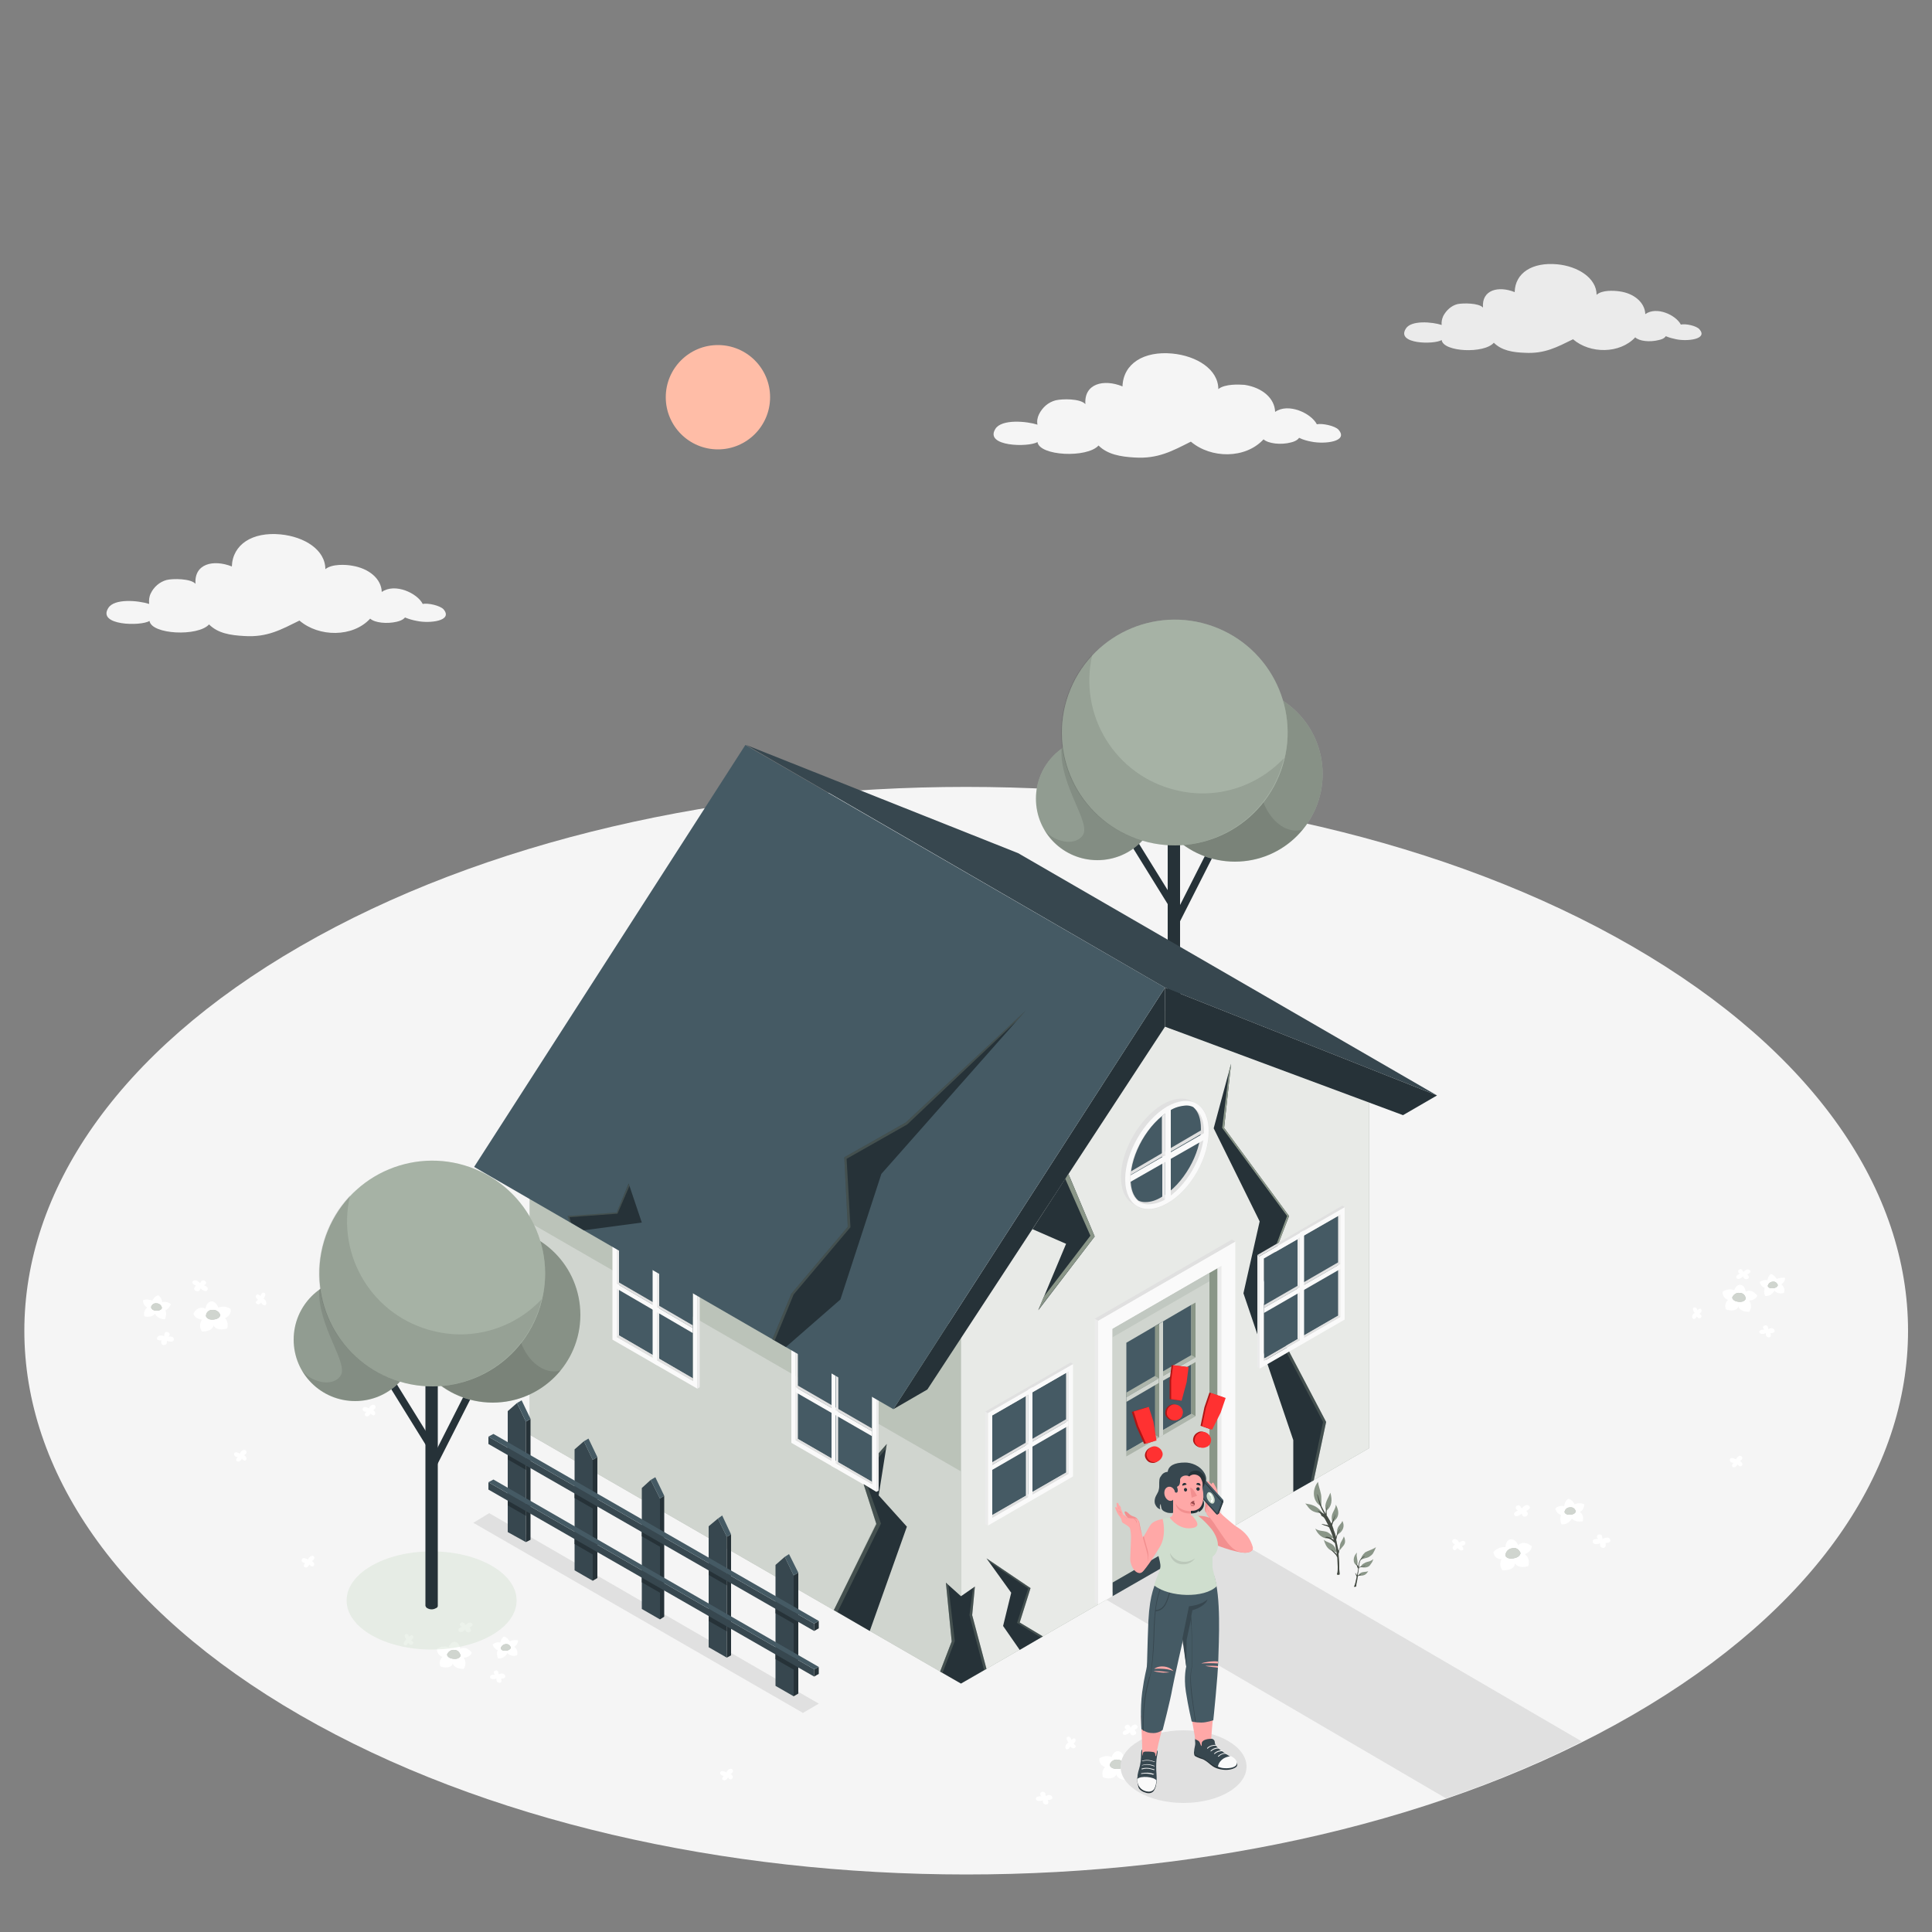 <?xml version="1.0" encoding="utf-8"?>
<!-- Generator: Adobe Illustrator 27.2.0, SVG Export Plug-In . SVG Version: 6.00 Build 0)  -->
<svg version="1.1" id="Layer_1" xmlns="http://www.w3.org/2000/svg" xmlns:xlink="http://www.w3.org/1999/xlink" x="0px" y="0px"
	 viewBox="0 0 500 500" style="enable-background:new 0 0 500 500;" xml:space="preserve">
<rect x="0" y="0" width="500" height="500" fill="#808080" stroke="none"/>
<style type="text/css">
	.st0{fill:#F5F5F5;}
	.st1{fill:#FFFFFF;}
	.st2{fill:#8A9688;}
	.st3{opacity:0.6;fill:#FFFFFF;enable-background:new    ;}
	.st4{fill:#FFBDA7;}
	.st5{opacity:0.5;enable-background:new    ;}
	.st6{opacity:0.4;fill:#CFDECE;enable-background:new    ;}
	.st7{fill:#263238;}
	.st8{fill:#CFDECE;}
	.st9{opacity:0.35;enable-background:new    ;}
	.st10{opacity:0.1;enable-background:new    ;}
	.st11{opacity:0.3;enable-background:new    ;}
	.st12{opacity:0.2;}
	.st13{opacity:0.3;fill:#8A9688;enable-background:new    ;}
	.st14{fill:#EBEBEB;}
	.st15{fill:#455A64;}
	.st16{fill:#FAFAFA;}
	.st17{fill:#E0E0E0;}
	.st18{opacity:0.8;fill:#FFFFFF;enable-background:new    ;}
	.st19{fill:#37474F;}
	.st20{opacity:0.3;fill:#FFFFFF;enable-background:new    ;}
	.st21{opacity:0.2;fill:#8A9688;enable-background:new    ;}
	.st22{fill:#FFA8A7;}
	.st23{fill:#F0F0F0;}
	.st24{fill:#F28F8F;}
	.st25{fill-rule:evenodd;clip-rule:evenodd;fill:#FFFFFF;}
	.st26{fill:#9A4A4D;}
	.st27{fill:#AF1515;}
	.st28{fill:#FF3131;}
</style>
<g id="freepik--Floor--inject-4">
	<path id="freepik--floor--inject-4" class="st0" d="M77.7,244.9c-95.2,54.9-95.2,144.1,0,199s249.5,55,344.7,0s95.2-144,0-199
		S172.8,189.9,77.7,244.9z"/>
	<g id="freepik--Flowers--inject-4">
		<g id="freepik--flowers--inject-4">
			<path class="st1" d="M451.8,334.3c0,0-0.1-1.6-1.4-1.8c0,0-1-0.2-1.6,1.4c-1-0.4-2.1-0.2-3,0.4c-0.1,0.9,0.5,1.8,1.4,2.1
				c-0.7,0.7-0.9,1.7-0.5,2.5c0,0,2.6,0.9,3.2-0.8c0,0,0.2,1.4,2.8,1.4c0.6-0.9,0.6-2,0-2.9c0,0,1.8-0.1,2.1-1.4
				C454.7,335.4,453.5,333.3,451.8,334.3z"/>
			<path class="st2" d="M450.2,334.6c-0.8-0.1-1.6,0.4-1.9,1.2c0,0,0,0.9,1.6,1.1s1.9-0.8,1.9-0.8
				C451.7,335.2,451.1,334.6,450.2,334.6z"/>
			<path class="st3" d="M450.2,334.6c-0.8-0.1-1.6,0.4-1.9,1.2c0,0,0,0.9,1.6,1.1s1.9-0.8,1.9-0.8
				C451.7,335.2,451.1,334.6,450.2,334.6z"/>
			<path class="st1" d="M459.8,331c0,0-0.6-1.1-1.5-1.3c-0.5,0.4-0.8,1-0.9,1.6c-0.7-0.1-1.4,0-2,0.5c0.2,0.7,0.6,1.2,1.3,1.5
				c-0.2,0.7-0.2,1.4,0.1,2.1c1,0.1,2-0.5,2.4-1.4c0.6,0.7,1.6,0.9,2.5,0.6c0.3-0.8,0-1.7-0.7-2.2c0.6-0.4,1-1,1-1.7
				C461.3,330.6,460.5,330.7,459.8,331z"/>
			<path class="st2" d="M458.8,331.7c-0.6,0-1.2,0.5-1.3,1.1c0,0,0.1,0.7,1.3,0.6s1.3-0.8,1.3-0.8
				C459.9,332,459.4,331.6,458.8,331.7z"/>
			<path class="st3" d="M458.8,331.7c-0.6,0-1.2,0.5-1.3,1.1c0,0,0.1,0.7,1.3,0.6s1.3-0.8,1.3-0.8
				C459.9,332,459.4,331.6,458.8,331.7z"/>
			<path class="st1" d="M451.2,329.2c0,0-0.4-1-1-0.7s-0.4,1,0.1,1.1c0,0-1.2,0.4-0.9,1.1s1.4,0,1.7-0.4c0,0,0.2,1,1.1,0.7
				s0-1.2,0-1.2s1.3-0.5,0.6-1.1S451.2,329.2,451.2,329.2z"/>
			<path class="st1" d="M457.6,344c0,0,0.1-1.1-0.7-1s-0.8,0.7-0.3,1.1c0,0-1.3-0.1-1.3,0.6s1.3,0.6,1.7,0.3c0,0-0.2,1,0.7,1.1
				s0.5-1.1,0.5-1.1s1.4,0.1,1-0.8S457.6,344,457.6,344z"/>
			<path class="st1" d="M438.6,339.8c0,0-0.9-1.1-0.2-1.4s0.9,0.7,0.9,0.7s0.7-0.8,1-0.2s-0.5,1.1-0.5,1.1s0.9,0.5,0.4,1
				s-1.1-0.3-1.1-0.3s-0.4,0.9-0.9,0.6S437.9,340.1,438.6,339.8z"/>
		</g>
		<g id="freepik--flowers--inject-4_00000067211691999848814950000016899336388248110723_">
			<path class="st1" d="M392.9,399.9c0,0-0.6-1.7-2-1.5c0,0-1.2,0.1-1.3,2c-1.2-0.1-2.4,0.4-3.1,1.3c0.1,1.1,1,1.9,2.1,1.8
				c-0.5,0.9-0.4,2.1,0.2,2.9c0,0,3.1,0.2,3.3-1.8c0,0,0.7,1.5,3.4,0.7c0.4-1.1,0.1-2.4-0.9-3.1c0,0,1.9-0.6,1.8-2.1
				C396.4,400.2,394.5,398.4,392.9,399.9z"/>
			<path class="st2" d="M391.3,400.7c-0.9,0.1-1.7,0.9-1.7,1.9c0,0,0.3,1,2.1,0.7s1.8-1.4,1.8-1.4
				C393.1,400.9,392.2,400.4,391.3,400.7z"/>
			<path class="st3" d="M391.3,400.7c-0.9,0.1-1.7,0.9-1.7,1.9c0,0,0.3,1,2.1,0.7s1.8-1.4,1.8-1.4
				C393.1,400.9,392.2,400.4,391.3,400.7z"/>
			<path class="st1" d="M407.5,389.3c0,0-0.6-1.3-1.7-1.4c-0.6,0.5-0.9,1.1-1,1.9c-0.8-0.2-1.7,0-2.3,0.6c0.2,0.8,0.7,1.4,1.5,1.7
				c-0.3,0.8-0.2,1.6,0.1,2.4c1.1,0.1,2.2-0.5,2.7-1.5c0,0,0.8,1.1,2.8,0.7c0.3-0.9,0-1.9-0.7-2.4c0.7-0.4,1.1-1.1,1.1-2
				C409.1,388.9,408.2,389,407.5,389.3z"/>
			<path class="st2" d="M406.3,390.1c-0.7,0-1.3,0.5-1.4,1.2c0,0,0.1,0.8,1.5,0.7s1.4-0.9,1.4-0.9C407.6,390.4,407,390,406.3,390.1z
				"/>
			<path class="st3" d="M406.3,390.1c-0.7,0-1.3,0.5-1.4,1.2c0,0,0.1,0.8,1.5,0.7s1.4-0.9,1.4-0.9C407.6,390.4,407,390,406.3,390.1z
				"/>
			<path class="st1" d="M393.8,390.4c0,0-0.4-1.1-1.1-0.8s-0.5,1.1,0.2,1.3c0,0-1.4,0.5-1,1.2s1.6,0,1.9-0.4c0,0,0.3,1.2,1.2,0.7
				s0-1.4,0-1.4s1.5-0.6,0.7-1.3S393.8,390.4,393.8,390.4z"/>
			<path class="st1" d="M414.7,398.3c0,0,0.1-1.2-0.7-1.2s-0.9,0.8-0.4,1.2c0,0-1.5-0.2-1.4,0.7s1.5,0.6,1.9,0.4
				c0,0-0.2,1.2,0.8,1.2s0.6-1.3,0.6-1.3s1.6,0.1,1.2-0.9S414.7,398.3,414.7,398.3z"/>
			<path class="st1" d="M377.6,399.2c0,0,1.3-0.9,1.6-0.1s-0.9,1-0.9,1s0.8,0.8,0.2,1.1s-1.3-0.6-1.3-0.6s-0.6,1-1.1,0.4
				s0.4-1.3,0.4-1.3s-1-0.5-0.6-1.1S377.4,398.4,377.6,399.2z"/>
		</g>
		<g id="freepik--flowers--inject-4_00000105420713914000670260000011125913057947006623_">
			<path class="st1" d="M290.9,455.1c0,0-0.1-1.7-1.5-1.9c0,0-1.1-0.2-1.7,1.5c-1.1-0.4-2.2-0.3-3.2,0.4c-0.1,1,0.5,1.9,1.5,2.2
				c-0.7,0.7-0.9,1.8-0.5,2.7c0,0,2.7,0.9,3.4-0.8c0,0,0.2,1.5,2.9,1.5c0.7-0.9,0.7-2.1,0-3c0,0,1.9-0.1,2.2-1.5
				C294,456.2,292.7,454.1,290.9,455.1z"/>
			<path class="st2" d="M289.2,455.4c-0.9-0.1-1.7,0.4-2,1.3c0,0,0,1,1.7,1.1s2-0.9,2-0.9C290.9,456.1,290.1,455.4,289.2,455.4z"/>
			<path class="st3" d="M289.2,455.4c-0.9-0.1-1.7,0.4-2,1.3c0,0,0,1,1.7,1.1s2-0.9,2-0.9C290.9,456.1,290.1,455.4,289.2,455.4z"/>
			<path class="st1" d="M307,450.9c0,0-0.6-1.2-1.6-1.4c-0.5,0.4-0.9,1.1-1,1.7c-0.8-0.2-1.6,0-2.1,0.5c0.2,0.7,0.7,1.3,1.4,1.6
				c-0.3,0.7-0.2,1.5,0.1,2.2c1.1,0.1,2.1-0.5,2.6-1.4c0,0,0.7,1,2.6,0.7c0.3-0.8,0-1.8-0.7-2.3c0.7-0.4,1.1-1.1,1-1.8
				C308.5,450.5,307.7,450.6,307,450.9z"/>
			<path class="st2" d="M306,451.6c-0.7,0-1.2,0.5-1.4,1.1c0,0,0.1,0.7,1.4,0.6s1.4-0.9,1.4-0.9C307.2,452,306.6,451.6,306,451.6z"
				/>
			<path class="st3" d="M306,451.6c-0.7,0-1.2,0.5-1.4,1.1c0,0,0.1,0.7,1.4,0.6s1.4-0.9,1.4-0.9C307.2,452,306.6,451.6,306,451.6z"
				/>
			<path class="st1" d="M292.6,447.1c0,0-0.4-1.1-1.1-0.7s-0.5,1,0.1,1.2c0,0-1.3,0.4-1,1.1s1.5,0,1.8-0.4c0,0,0.2,1.1,1.2,0.7
				s0-1.3,0-1.3s1.4-0.5,0.6-1.2S292.6,447.1,292.6,447.1z"/>
			<path class="st1" d="M270.6,464.8c0,0,0.1-1.1-0.7-1.1s-0.9,0.8-0.4,1.2c0,0-1.4-0.2-1.4,0.6s1.4,0.6,1.8,0.4
				c0,0-0.2,1.1,0.8,1.1s0.5-1.2,0.5-1.2s1.5,0.1,1.1-0.8S270.6,464.8,270.6,464.8z"/>
			<path class="st1" d="M276.5,451c0,0-0.9-1.2-0.2-1.5s1,0.8,1,0.8s0.7-0.8,1-0.2s-0.5,1.2-0.5,1.2s1,0.5,0.4,1s-1.2-0.3-1.2-0.3
				s-0.4,0.9-1,0.7S275.8,451.2,276.5,451z"/>
		</g>
		<g id="freepik--flowers--inject-4_00000057123391923441504160000018408108327545178767_">
			<path class="st1" d="M119.1,426.7c0,0-0.1-1.6-1.4-1.8c0,0-1-0.2-1.6,1.4c-1-0.4-2.1-0.2-3,0.4c-0.1,0.9,0.5,1.8,1.4,2.1
				c-0.7,0.7-0.9,1.7-0.5,2.5c0,0,2.6,0.9,3.2-0.8c0,0,0.2,1.4,2.8,1.4c0.6-0.9,0.6-2,0-2.9c0,0,1.8,0,2.1-1.4
				C122.1,427.8,120.8,425.8,119.1,426.7z"/>
			<path class="st2" d="M117.6,427c-0.8-0.1-1.6,0.4-1.9,1.2c0,0,0,0.9,1.6,1.1s1.9-0.8,1.9-0.8C119,427.6,118.4,427,117.6,427z"/>
			<path class="st3" d="M117.6,427c-0.8-0.1-1.6,0.4-1.9,1.2c0,0,0,0.9,1.6,1.1s1.9-0.8,1.9-0.8C119,427.6,118.4,427,117.6,427z"/>
			<path class="st1" d="M131.9,424.8c0,0-0.6-1.1-1.5-1.3c-0.5,0.4-0.8,1-0.9,1.6c-0.7-0.2-1.4,0-2,0.5c0.2,0.7,0.7,1.2,1.3,1.5
				c-0.3,0.7-0.2,1.4,0.1,2.1c1,0.1,2-0.5,2.4-1.4c0.6,0.7,1.6,0.9,2.5,0.6c0.3-0.8,0-1.7-0.7-2.2c0.6-0.4,1-1,1-1.7
				C133.4,424.4,132.6,424.4,131.9,424.8z"/>
			<path class="st2" d="M130.9,425.5c-0.6,0-1.2,0.5-1.3,1.1c0,0,0.1,0.7,1.3,0.6s1.3-0.8,1.3-0.8
				C132,425.8,131.5,425.4,130.9,425.5z"/>
			<path class="st3" d="M130.9,425.5c-0.6,0-1.2,0.5-1.3,1.1c0,0,0.1,0.7,1.3,0.6s1.3-0.8,1.3-0.8
				C132,425.8,131.5,425.4,130.9,425.5z"/>
			<path class="st1" d="M120.4,420.6c0,0-0.3-1-1-0.7s-0.4,1,0.2,1.1c0,0-1.3,0.4-0.9,1.1s1.4,0,1.7-0.4c0,0,0.2,1,1.1,0.7
				s0-1.2,0-1.2s1.3-0.5,0.6-1.1S120.4,420.6,120.4,420.6z"/>
			<path class="st1" d="M129,433.3c0,0,0.1-1.1-0.6-1s-0.8,0.7-0.3,1.1c0,0-1.3-0.1-1.3,0.6s1.3,0.6,1.7,0.4c0,0-0.2,1,0.7,1.1
				s0.5-1.1,0.5-1.1s1.4,0.1,1-0.8S129,433.3,129,433.3z"/>
			<path class="st1" d="M105.2,424.3c0,0-0.9-1.1-0.2-1.4s0.9,0.7,0.9,0.7s0.7-0.8,1-0.2s-0.5,1.1-0.5,1.1s0.9,0.5,0.4,1
				s-1.2-0.3-1.2-0.3s-0.4,0.9-0.9,0.6S104.6,424.6,105.2,424.3z"/>
		</g>
		<g id="freepik--flowers--inject-4_00000138550624565320716610000004685540666500677813_">
			<path class="st1" d="M53.2,338.7c0,0,0.1-1.7,1.5-1.9c0,0,1.1-0.2,1.8,1.6c1.1-0.4,2.3-0.3,3.2,0.4c0.2,1-0.5,2-1.5,2.3
				c0.7,0.7,0.9,1.8,0.6,2.7c0,0-2.8,0.9-3.5-0.8c0,0-0.2,1.6-3,1.6c-0.7-0.9-0.7-2.2,0-3.1c0,0-1.9-0.1-2.2-1.5
				C50,339.8,51.3,337.7,53.2,338.7z"/>
			<path class="st2" d="M54.9,339c0.9-0.1,1.8,0.4,2.1,1.3c0,0,0,1-1.7,1.2s-2-0.9-2-0.9C53.3,339.7,54,339,54.9,339z"/>
			<path class="st3" d="M54.9,339c0.9-0.1,1.8,0.4,2.1,1.3c0,0,0,1-1.7,1.2s-2-0.9-2-0.9C53.3,339.7,54,339,54.9,339z"/>
			<path class="st1" d="M39.4,336.6c0,0,0.6-1.2,1.6-1.4c0.5,0.4,0.9,1.1,1,1.8c0.8-0.2,1.6,0,2.2,0.5c-0.2,0.7-0.7,1.3-1.4,1.6
				c0.3,0.7,0.2,1.6-0.1,2.3c-1.1,0.1-2.1-0.5-2.6-1.4c0,0-0.7,1.1-2.7,0.7c-0.3-0.9,0-1.8,0.7-2.3c-0.7-0.4-1.1-1.1-1.1-1.9
				C37.8,336.2,38.7,336.3,39.4,336.6z"/>
			<path class="st2" d="M40.5,337.3c0.7,0,1.3,0.5,1.4,1.2c0,0-0.1,0.7-1.4,0.7s-1.4-0.9-1.4-0.9C39.2,337.7,39.8,337.2,40.5,337.3z
				"/>
			<path class="st3" d="M40.5,337.3c0.7,0,1.3,0.5,1.4,1.2c0,0-0.1,0.7-1.4,0.7s-1.4-0.9-1.4-0.9C39.2,337.7,39.8,337.2,40.5,337.3z
				"/>
			<path class="st1" d="M51.8,332.1c0,0,0.4-1.1,1.1-0.7s0.5,1.1-0.2,1.2c0,0,1.4,0.4,1,1.2s-1.5,0-1.8-0.4c0,0-0.2,1.1-1.2,0.7
				s0-1.4,0-1.4s-1.5-0.6-0.7-1.2S51.8,332.1,51.8,332.1z"/>
			<path class="st1" d="M42.5,345.8c0,0-0.1-1.2,0.7-1.1s0.9,0.8,0.4,1.2c0,0,1.4-0.2,1.4,0.7s-1.4,0.6-1.8,0.4c0,0,0.2,1.1-0.8,1.1
				s-0.6-1.2-0.6-1.2s-1.6,0.1-1.1-0.8S42.5,345.8,42.5,345.8z"/>
			<path class="st1" d="M68.2,336.1c0,0,0.9-1.2,0.2-1.5s-1,0.8-1,0.8s-0.7-0.8-1.1-0.2s0.5,1.2,0.5,1.2s-1,0.5-0.4,1
				s1.2-0.3,1.2-0.3s0.4,0.9,1,0.7S68.9,336.4,68.2,336.1z"/>
			<path class="st1" d="M62.1,376.2c0,0-1.3-0.8-1.5,0s0.9,0.9,0.9,0.9s-0.8,0.8-0.1,1.1s1.2-0.7,1.2-0.7s0.7,0.9,1.1,0.3
				s-0.5-1.2-0.5-1.2s0.9-0.5,0.5-1.1S62.3,375.4,62.1,376.2z"/>
			<path class="st1" d="M95.5,364.5c0,0-1.3-0.8-1.6,0s0.9,0.9,0.9,0.9s-0.8,0.8-0.1,1.1s1.2-0.7,1.2-0.7s0.7,0.9,1.1,0.3
				s-0.4-1.2-0.4-1.2s0.9-0.5,0.5-1.1S95.7,363.7,95.5,364.5z"/>
			<path class="st1" d="M79.7,403.6c0,0-1.3-0.8-1.6,0s0.9,0.9,0.9,0.9s-0.8,0.8-0.1,1.1s1.2-0.7,1.2-0.7s0.6,0.9,1.1,0.3
				s-0.5-1.2-0.5-1.2s0.9-0.5,0.6-1.1S80,402.8,79.7,403.6z"/>
			<path class="st1" d="M188,458.7c0,0-1.4-0.8-1.6,0s0.9,0.9,0.9,0.9s-0.8,0.8-0.1,1.1s1.2-0.7,1.2-0.7s0.6,0.9,1.1,0.3
				s-0.4-1.2-0.4-1.2s0.9-0.5,0.5-1.1S188.2,458,188,458.7z"/>
			<path class="st1" d="M449.3,377.7c0,0-1.4-0.8-1.6,0s0.9,0.9,0.9,0.9s-0.7,0.8-0.1,1.1s1.2-0.7,1.2-0.7s0.6,0.9,1.1,0.3
				s-0.5-1.2-0.5-1.2s0.9-0.5,0.5-1.1S449.5,377,449.3,377.7z"/>
		</g>
	</g>
</g>
<g id="freepik--Sun--inject-4">
	<circle id="freepik--sun--inject-4" class="st4" cx="185.8" cy="102.8" r="13.5"/>
</g>
<g id="freepik--plants-2--inject-4">
	<path class="st2" d="M353.2,401.8c0.2-0.1,0.4-0.2,0.6-0.3c0.4-0.2,0.8-0.3,1.2-0.5c0.4-0.2,0.7-0.3,1.1-0.6
		c-0.2,0.5-0.4,1-0.7,1.5c-0.2,0.4-0.6,0.7-0.9,0.9c-0.4,0.3-0.9,0.4-1.3,0.5c-0.4,0.1-0.7,0.2-1,0.4c0-0.1,0-0.2,0-0.2
		c0-0.1,0-0.2,0.1-0.3c0.1-0.2,0.1-0.4,0.2-0.5c0.2-0.3,0.4-0.6,0.7-0.8C353.1,401.8,353.1,401.8,353.2,401.8z"/>
	<path class="st2" d="M352.8,404.7c0.1,0,0.1-0.1,0.2-0.1c0.3-0.2,0.5-0.3,0.9-0.4c0.3-0.1,0.6-0.1,0.9-0.3c0.2-0.1,0.4-0.2,0.6-0.4
		c0,0.1,0,0.2-0.1,0.3c-0.1,0.4-0.4,0.8-0.7,1.2c-0.2,0.3-0.5,0.5-0.9,0.6c-0.4,0.1-0.8,0.1-1.2,0c-0.2,0-0.3-0.1-0.5,0
		C352.2,405.3,352.5,404.9,352.8,404.7z"/>
	<path class="st2" d="M351.1,402.6c0-0.3,0-0.5,0.1-0.8c-1,0.9-1.3,2.7,0,3.4C351.5,404.4,351.2,403.5,351.1,402.6z"/>
	<path class="st2" d="M352.1,407.1c0.6-0.4,1.4-0.2,2-0.5c-0.7,1.2-1.4,1.2-2.6,1.2C351.7,407.6,351.8,407.2,352.1,407.1z"/>
	<path class="st2" d="M352.1,405.6c-0.1,0-0.3,0.1-0.4,0.1c-0.1,0.6-0.2,1.3-0.3,1.9c0,0.1,0,0.1,0,0.2c0,0,0.1-0.1,0.1-0.1
		c0.1-0.1,0.2-0.1,0.3-0.2c0.1,0,0.1,0,0.2,0c0.1,0,0.1,0,0.2,0c0,0,0,0.1,0,0.1c-0.1,0-0.2,0.1-0.3,0.1c-0.1,0-0.2,0.1-0.3,0.1
		c-0.1,0-0.1,0.1-0.2,0.2c-0.1,0.4-0.1,0.8-0.2,1.2c-0.1,0.4-0.2,0.8-0.2,1.3c0,0,0,0.1-0.1,0.1c-0.2,0.1-0.4,0.1-0.5,0c0,0,0,0,0,0
		c0,0,0,0,0,0c0.2-0.3,0.3-0.7,0.4-1.1c0.1-0.5,0.2-0.9,0.3-1.4c0-0.1,0-0.2-0.1-0.3c0-0.1-0.1-0.2-0.1-0.3c0-0.1-0.1-0.1-0.1-0.2
		c0-0.1-0.1-0.2-0.1-0.2c0,0,0,0,0,0c0.1,0,0.2,0.2,0.3,0.3c0.1,0.1,0.1,0.2,0.2,0.3c0.1-0.5,0.2-1.1,0.3-1.6c0-0.1,0-0.2-0.1-0.3
		c-0.1-0.2-0.2-0.3-0.2-0.5c-0.1-0.2-0.1-0.4-0.2-0.5c0-0.2-0.1-0.4-0.1-0.5c0,0,0,0,0,0c0,0.2,0.1,0.4,0.2,0.5
		c0.1,0.1,0.2,0.3,0.3,0.4c0,0.1,0.1,0.1,0.1,0.2c0.1-0.5,0.2-1.1,0.4-1.5c0.1-0.3,0.3-0.5,0.5-0.7c0.1-0.1,0.3-0.2,0.4-0.3
		c0.2-0.1,0.3-0.2,0.5-0.2c0,0,0,0,0,0c-0.1,0.1-0.3,0.2-0.4,0.3c-0.1,0.1-0.3,0.2-0.4,0.3c-0.2,0.2-0.4,0.4-0.5,0.7
		c-0.2,0.5-0.3,1.1-0.3,1.6c0.2-0.1,0.5-0.1,0.8-0.2c0.3,0,0.6-0.1,0.8-0.3c0,0,0.1,0.1,0,0.1c-0.2,0.2-0.5,0.3-0.8,0.3
		C352.4,405.5,352.3,405.6,352.1,405.6z"/>
	<path class="st5" d="M352.1,405.6c-0.1,0-0.3,0.1-0.4,0.1c-0.1,0.6-0.2,1.3-0.3,1.9c0,0.1,0,0.1,0,0.2c0,0,0.1-0.1,0.1-0.1
		c0.1-0.1,0.2-0.1,0.3-0.2c0.1,0,0.1,0,0.2,0c0.1,0,0.1,0,0.2,0c0,0,0,0.1,0,0.1c-0.1,0-0.2,0.1-0.3,0.1c-0.1,0-0.2,0.1-0.3,0.1
		c-0.1,0-0.1,0.1-0.2,0.2c-0.1,0.4-0.1,0.8-0.2,1.2c-0.1,0.4-0.2,0.8-0.2,1.3c0,0,0,0.1-0.1,0.1c-0.2,0.1-0.4,0.1-0.5,0c0,0,0,0,0,0
		c0,0,0,0,0,0c0.2-0.3,0.3-0.7,0.4-1.1c0.1-0.5,0.2-0.9,0.3-1.4c0-0.1,0-0.2-0.1-0.3c0-0.1-0.1-0.2-0.1-0.3c0-0.1-0.1-0.1-0.1-0.2
		c0-0.1-0.1-0.2-0.1-0.2c0,0,0,0,0,0c0.1,0,0.2,0.2,0.3,0.3c0.1,0.1,0.1,0.2,0.2,0.3c0.1-0.5,0.2-1.1,0.3-1.6c0-0.1,0-0.2-0.1-0.3
		c-0.1-0.2-0.2-0.3-0.2-0.5c-0.1-0.2-0.1-0.4-0.2-0.5c0-0.2-0.1-0.4-0.1-0.5c0,0,0,0,0,0c0,0.2,0.1,0.4,0.2,0.5
		c0.1,0.1,0.2,0.3,0.3,0.4c0,0.1,0.1,0.1,0.1,0.2c0.1-0.5,0.2-1.1,0.4-1.5c0.1-0.3,0.3-0.5,0.5-0.7c0.1-0.1,0.3-0.2,0.4-0.3
		c0.2-0.1,0.3-0.2,0.5-0.2c0,0,0,0,0,0c-0.1,0.1-0.3,0.2-0.4,0.3c-0.1,0.1-0.3,0.2-0.4,0.3c-0.2,0.2-0.4,0.4-0.5,0.7
		c-0.2,0.5-0.3,1.1-0.3,1.6c0.2-0.1,0.5-0.1,0.8-0.2c0.3,0,0.6-0.1,0.8-0.3c0,0,0.1,0.1,0,0.1c-0.2,0.2-0.5,0.3-0.8,0.3
		C352.4,405.5,352.3,405.6,352.1,405.6z"/>
	<path class="st2" d="M341.8,386.4c-0.2-1-0.6-1.9-0.7-2.9c-1.6,2-1.5,5.1,0.9,6.4C341.9,388.7,342.1,387.5,341.8,386.4z"/>
	<path class="st2" d="M343,389.7c0.1-1.2,0.9-2.3,1.3-3.4c0.5,1.9,0.5,3.4-1.1,4.8C343,390.6,343,390.1,343,389.7z"/>
	<path class="st2" d="M339.3,389.4c-0.5-0.1-1-0.2-1.5-0.3c0.3,0.3,0.5,0.6,0.8,1c0.9,1.2,2.3,1.5,3.7,1.5
		C341.4,390.5,340.8,389.9,339.3,389.4z"/>
	<path class="st2" d="M344.7,392.2c0.2-1,1-1.8,1-2.8c0.7,1.2,1,2.8,0,3.8c-0.3,0.3-0.5,0.6-0.8,0.8
		C344.6,393.5,344.6,392.7,344.7,392.2z"/>
	<path class="st2" d="M346.2,395.5c0.2-0.7,1-1.2,1.2-1.9c0.7,1.3,0.2,2.6-1,3.4C345.8,397.8,346,395.8,346.2,395.5z"/>
	<path class="st2" d="M343.5,396.5c-1-0.4-2.2-0.2-3.1-0.9c0.4,1,1.2,2,2.3,2.4c0.8,0.3,1.7,0,2.5,0
		C344.7,397.4,344.1,396.8,343.5,396.5z"/>
	<path class="st2" d="M348,398.1c0.4,1.6-0.4,1.9-1.2,3c-0.3-1.8,0.5-2.1,1-3.5C347.8,397.7,347.9,397.9,348,398.1z"/>
	<path class="st2" d="M345.3,400.2c-0.6-0.9-1.9-1-2.7-1.7c0.3,1,0.7,2,1.6,2.6c0.5,0.3,1.1,0.5,1.6,0.6
		C346.1,401.6,345.5,400.4,345.3,400.2z"/>
	<path class="st2" d="M340.9,390.9c0.5,0.2,1.1,0.5,1.6,0.8c0.1,0.1,0.2,0.1,0.3,0.2l0,0c-0.5-0.8-0.9-1.6-1.2-2.4
		c-0.2-0.4-0.3-0.9-0.4-1.3c-0.1-0.5-0.2-0.9-0.3-1.4c0-0.1,0.1-0.1,0.1,0c0.1,0.4,0.3,0.8,0.4,1.3c0.1,0.4,0.3,0.8,0.4,1.2
		c0.3,0.8,0.7,1.5,1.1,2.2l0.2,0.3c0-0.1,0-0.1,0-0.2c0-0.3,0-0.5,0.1-0.8c0-0.2,0.1-0.5,0.2-0.7c0.1-0.2,0.2-0.5,0.3-0.7
		c0,0,0,0,0,0c0,0.2-0.2,0.4-0.2,0.7c-0.1,0.2-0.1,0.5-0.2,0.7c0,0.2,0,0.5,0,0.7c0,0.2,0.1,0.4,0,0.6c0.3,0.5,0.6,1,0.9,1.5
		c0.1,0.2,0.2,0.5,0.4,0.7l0,0c0.1-0.3,0.2-0.5,0.3-0.8c0.3-0.6,0.6-1.2,0.7-1.8c0,0,0,0,0,0c0,0.6-0.2,1.1-0.4,1.6
		c-0.1,0.3-0.2,0.6-0.3,0.9c0,0.1-0.1,0.3-0.1,0.4c0,0.1,0,0.1,0,0.2l0,0.1c0.1,0.1,0.1,0.2,0.1,0.3c0.1,0.2,0.2,0.4,0.2,0.6
		c0.3,0.7,0.5,1.4,0.7,2.1c0-0.3,0.1-0.5,0.2-0.8c0.1-0.3,0.2-0.5,0.3-0.7c0.1-0.2,0.3-0.5,0.5-0.7c0,0,0,0,0,0.1
		c-0.1,0.2-0.3,0.5-0.4,0.7c-0.1,0.2-0.2,0.5-0.3,0.7c-0.1,0.4-0.2,0.8-0.3,1.3c0.2,0.9,0.4,1.9,0.6,2.9c0.2-0.4,0.3-0.7,0.5-1.1
		c0,0,0.1,0,0,0.1c-0.2,0.4-0.3,0.9-0.4,1.4c0,0.1,0,0.2-0.1,0.3c0.1,1,0.2,2.1,0.2,3.1c0,0.3,0,0.6,0,0.9c0,0.4,0.1,0.8,0.1,1.2
		c0,0,0,0.1,0,0.1c0,0.1-0.1,0.1-0.1,0.1c-0.1,0.1-0.3,0.1-0.5,0c-0.1,0-0.1,0-0.1-0.1c0-0.1,0-0.2,0.1-0.3c0.1-0.5,0.1-1,0.1-1.6
		c0-0.8-0.1-1.6-0.1-2.4c-0.1-0.2-0.2-0.4-0.3-0.6c-0.4-0.5-0.9-0.9-1.3-1.4c0,0,0-0.1,0-0.1c0.3,0.2,0.6,0.4,0.9,0.7
		c0.2,0.2,0.5,0.4,0.6,0.7c-0.1-0.5-0.1-0.9-0.2-1.4c-0.1-0.5-0.2-1-0.3-1.6c-0.1-0.1-0.1-0.2-0.2-0.2c-0.1-0.1-0.2-0.2-0.3-0.3
		c-0.2-0.2-0.4-0.4-0.6-0.5c-0.2-0.1-0.4-0.2-0.7-0.3c-0.1,0-0.2-0.1-0.3-0.1c-0.1,0-0.2,0-0.4-0.1c0,0,0,0,0-0.1
		c0.2-0.1,0.6-0.1,0.8,0c0.5,0.1,1,0.4,1.4,0.8c-0.2-0.7-0.4-1.4-0.7-2.1c-0.2-0.4-0.3-0.8-0.5-1.2c-0.1-0.1-0.3-0.2-0.5-0.3
		c-0.2-0.1-0.5-0.2-0.7-0.2c-0.2-0.1-0.4-0.2-0.7-0.3c0,0,0-0.1,0-0.1c0.3,0.1,0.6,0.1,0.9,0.2c0.3,0,0.5,0.1,0.8,0.2
		c-0.3-0.6-0.6-1.1-0.9-1.7c-0.1-0.1-0.2-0.3-0.3-0.4c-0.2-0.2-0.4-0.3-0.6-0.4C341.8,391.6,341.3,391.3,340.9,390.9
		C340.9,391,340.9,390.9,340.9,390.9z"/>
	<path class="st5" d="M340.9,390.9c0.5,0.2,1.1,0.5,1.6,0.8c0.1,0.1,0.2,0.1,0.3,0.2l0,0c-0.5-0.8-0.9-1.6-1.2-2.4
		c-0.2-0.4-0.3-0.9-0.4-1.3c-0.1-0.5-0.2-0.9-0.3-1.4c0-0.1,0.1-0.1,0.1,0c0.1,0.4,0.3,0.8,0.4,1.3c0.1,0.4,0.3,0.8,0.4,1.2
		c0.3,0.8,0.7,1.5,1.1,2.2l0.2,0.3c0-0.1,0-0.1,0-0.2c0-0.3,0-0.5,0.1-0.8c0-0.2,0.1-0.5,0.2-0.7c0.1-0.2,0.2-0.5,0.3-0.7
		c0,0,0,0,0,0c0,0.2-0.2,0.4-0.2,0.7c-0.1,0.2-0.1,0.5-0.2,0.7c0,0.2,0,0.5,0,0.7c0,0.2,0.1,0.4,0,0.6c0.3,0.5,0.6,1,0.9,1.5
		c0.1,0.2,0.2,0.5,0.4,0.7l0,0c0.1-0.3,0.2-0.5,0.3-0.8c0.3-0.6,0.6-1.2,0.7-1.8c0,0,0,0,0,0c0,0.6-0.2,1.1-0.4,1.6
		c-0.1,0.3-0.2,0.6-0.3,0.9c0,0.1-0.1,0.3-0.1,0.4c0,0.1,0,0.1,0,0.2l0,0.1c0.1,0.1,0.1,0.2,0.1,0.3c0.1,0.2,0.2,0.4,0.2,0.6
		c0.3,0.7,0.5,1.4,0.7,2.1c0-0.3,0.1-0.5,0.2-0.8c0.1-0.3,0.2-0.5,0.3-0.7c0.1-0.2,0.3-0.5,0.5-0.7c0,0,0,0,0,0.1
		c-0.1,0.2-0.3,0.5-0.4,0.7c-0.1,0.2-0.2,0.5-0.3,0.7c-0.1,0.4-0.2,0.8-0.3,1.3c0.2,0.9,0.4,1.9,0.6,2.9c0.2-0.4,0.3-0.7,0.5-1.1
		c0,0,0.1,0,0,0.1c-0.2,0.4-0.3,0.9-0.4,1.4c0,0.1,0,0.2-0.1,0.3c0.1,1,0.2,2.1,0.2,3.1c0,0.3,0,0.6,0,0.9c0,0.4,0.1,0.8,0.1,1.2
		c0,0,0,0.1,0,0.1c0,0.1-0.1,0.1-0.1,0.1c-0.1,0.1-0.3,0.1-0.5,0c-0.1,0-0.1,0-0.1-0.1c0-0.1,0-0.2,0.1-0.3c0.1-0.5,0.1-1,0.1-1.6
		c0-0.8-0.1-1.6-0.1-2.4c-0.1-0.2-0.2-0.4-0.3-0.6c-0.4-0.5-0.9-0.9-1.3-1.4c0,0,0-0.1,0-0.1c0.3,0.2,0.6,0.4,0.9,0.7
		c0.2,0.2,0.5,0.4,0.6,0.7c-0.1-0.5-0.1-0.9-0.2-1.4c-0.1-0.5-0.2-1-0.3-1.6c-0.1-0.1-0.1-0.2-0.2-0.2c-0.1-0.1-0.2-0.2-0.3-0.3
		c-0.2-0.2-0.4-0.4-0.6-0.5c-0.2-0.1-0.4-0.2-0.7-0.3c-0.1,0-0.2-0.1-0.3-0.1c-0.1,0-0.2,0-0.4-0.1c0,0,0,0,0-0.1
		c0.2-0.1,0.6-0.1,0.8,0c0.5,0.1,1,0.4,1.4,0.8c-0.2-0.7-0.4-1.4-0.7-2.1c-0.2-0.4-0.3-0.8-0.5-1.2c-0.1-0.1-0.3-0.2-0.5-0.3
		c-0.2-0.1-0.5-0.2-0.7-0.2c-0.2-0.1-0.4-0.2-0.7-0.3c0,0,0-0.1,0-0.1c0.3,0.1,0.6,0.1,0.9,0.2c0.3,0,0.5,0.1,0.8,0.2
		c-0.3-0.6-0.6-1.1-0.9-1.7c-0.1-0.1-0.2-0.3-0.3-0.4c-0.2-0.2-0.4-0.3-0.6-0.4C341.8,391.6,341.3,391.3,340.9,390.9
		C340.9,391,340.9,390.9,340.9,390.9z"/>
</g>
<g>
	
		<ellipse id="freepik--shadow--inject-24_00000068667392812484470550000010944806597517356967_" class="st6" cx="303.8" cy="274.2" rx="22" ry="12.7"/>
	<g id="freepik--tree--inject-24_00000046315825149576525380000007085381551989170315_">
		
			<rect x="297.7" y="228.6" transform="matrix(0.452 -0.892 0.892 0.452 -35.523 401.273)" class="st7" width="22.7" height="1.9"/>
		
			<rect x="297.6" y="216.5" transform="matrix(0.85 -0.526 0.526 0.85 -74.255 190.953)" class="st7" width="1.9" height="19"/>
		<path class="st7" d="M305.4,215.5v60.2c0,0.3-0.2,0.5-0.5,0.6c-0.7,0.4-1.5,0.4-2.2,0c-0.3-0.1-0.4-0.4-0.5-0.6v-60.2H305.4z"/>
		<path class="st8" d="M342.3,200.3c0,12.5-10.1,22.7-22.7,22.7c-12.5,0-22.7-10.1-22.7-22.7s10.1-22.7,22.7-22.7c0,0,0,0,0,0
			C332.2,177.7,342.3,187.8,342.3,200.3z"/>
		<path class="st9" d="M342.3,200.3c0,12.5-10.1,22.7-22.7,22.7c-12.5,0-22.7-10.1-22.7-22.7s10.1-22.7,22.7-22.7c0,0,0,0,0,0
			C332.2,177.7,342.3,187.8,342.3,200.3z"/>
		<path class="st10" d="M326.7,194.5c2.9-9.2,6-12.8,4.1-13.9c-10.9-6.2-24.7-2.3-30.9,8.5c-6.2,10.9-2.3,24.7,8.5,30.9
			c9.6,5.4,21.7,3.2,28.7-5.3C330.4,216.7,323,206.4,326.7,194.5z"/>
		<path class="st8" d="M299.9,206.7c0,8.8-7.1,15.9-15.9,15.9s-15.9-7.1-15.9-15.9c0-8.8,7.1-15.9,15.9-15.9
			C292.8,190.8,299.9,197.9,299.9,206.7L299.9,206.7z"/>
		<path class="st11" d="M299.9,206.7c0,8.8-7.1,15.9-15.9,15.9s-15.9-7.1-15.9-15.9c0-8.8,7.1-15.9,15.9-15.9
			C292.8,190.8,299.9,197.9,299.9,206.7L299.9,206.7z"/>
		<path class="st10" d="M284,190.8c-3.3,0-6.6,1-9.3,3c-0.4,9.7,7.8,19.2,5.5,22.4c-2.3,3.2-8,1.3-10-1.5
			c4.4,7.6,14.2,10.2,21.8,5.8c7.6-4.4,10.2-14.2,5.8-21.8C294.9,193.8,289.6,190.8,284,190.8z"/>
		
			<ellipse transform="matrix(0.383 -0.924 0.924 0.383 12.444 397.76)" class="st8" cx="303.9" cy="189.6" rx="29.2" ry="29.2"/>
		<g class="st12">
			<ellipse transform="matrix(0.383 -0.924 0.924 0.383 12.444 397.76)" cx="303.9" cy="189.6" rx="29.2" ry="29.2"/>
		</g>
		<path class="st10" d="M332.3,196.2c-3.7,15.7-19.4,25.5-35.1,21.8c-15.7-3.7-25.5-19.4-21.8-35.1c1.2-5,3.6-9.6,7.1-13.3
			c2-2.2,2.2-2.3,0.2-0.2c-3.7,15.7,6,31.4,21.7,35.1C314.5,207,325.1,203.8,332.3,196.2L332.3,196.2z"/>
	</g>
</g>
<polygon class="st2" points="137.1,371.3 137.1,280 248.7,344.4 248.7,435.7 "/>
<polygon class="st3" points="137.1,371.3 137.1,280 248.7,344.4 248.7,435.7 "/>
<polygon class="st13" points="137.1,280 248.7,344.4 248.7,380.8 137.1,316.4 "/>
<g id="freepik--Window--inject-4">
	<g id="freepik--window--inject-4">
		<g id="freepik--Frame--inject-4">
			<polygon class="st14" points="160.2,319.1 159.6,319.5 159.6,346 160.2,345.6 			"/>
			<polygon class="st15" points="160.2,345.6 160.2,319.8 179.3,330.9 179.3,356.7 			"/>
			<path class="st16" d="M180.5,359.4v-29.1l-22-12.7v29.1L180.5,359.4z M159.6,346v-26.5l19.8,11.4v26.5L159.6,346z"/>
			<polygon class="st17" points="159.6,346 160.2,345.6 179.3,356.7 179.3,357.4 			"/>
			<polygon class="st14" points="170.6,325.9 170,325.5 170,352 170.6,351.7 			"/>
			<polygon class="st14" points="180.5,359.4 181.1,359 181.1,329.9 180.5,330.3 			"/>
			<polygon class="st17" points="181.1,329.9 180.5,330.3 158.4,317.5 159.1,317.2 			"/>
			<polygon class="st17" points="179.3,343 179.3,343.7 159.6,332.2 160.2,331.9 			"/>
		</g>
		<polygon class="st16" points="179.3,345 179.3,343.7 159.6,332.2 159.6,333.5 		"/>
		<polygon class="st16" points="170,353.3 168.9,352.6 168.9,323.6 170,324.2 		"/>
		<polygon class="st14" points="170,338.3 170.6,337.9 170.6,325.9 170,325.5 		"/>
	</g>
</g>
<g id="freepik--window--inject-4_00000123433965572270921490000003430152986003061429_">
	<g id="freepik--window--inject-4_00000137091696386853909270000013723770201078515874_">
		<g id="freepik--frame--inject-4">
			<polygon class="st14" points="206.5,345.9 205.9,346.2 205.9,372.7 206.5,372.4 			"/>
			<polygon class="st15" points="206.5,372.4 206.5,346.6 225.7,357.6 225.7,383.5 			"/>
			<path class="st16" d="M226.8,386.1V357l-22-12.7v29.1L226.8,386.1z M205.9,372.7v-26.5l19.8,11.4v26.5L205.9,372.7z"/>
			<polygon class="st17" points="205.9,372.7 206.5,372.4 225.7,383.5 225.7,384.1 			"/>
			<polygon class="st14" points="216.9,352.6 216.4,352.2 216.4,378.8 216.9,378.4 			"/>
			<polygon class="st14" points="226.8,386.1 227.4,385.8 227.4,356.7 226.8,357 			"/>
			<polygon class="st17" points="227.4,356.7 226.8,357 204.8,344.3 205.4,343.9 			"/>
			<polygon class="st17" points="225.7,369.7 225.7,370.4 205.9,359 206.5,358.6 			"/>
		</g>
		<polygon class="st16" points="225.7,371.7 225.7,370.4 205.9,359 205.9,360.3 		"/>
		<polygon class="st16" points="216.3,380 215.2,379.4 215.2,350.3 216.3,351 		"/>
		<polygon class="st14" points="216.4,365 216.9,364.7 216.9,352.6 216.4,352.2 		"/>
	</g>
</g>
<polygon class="st2" points="354.3,374.8 354.3,283.5 301.5,265.7 248.7,344.4 248.7,435.7 "/>
<polygon class="st18" points="354.3,374.8 354.3,283.5 301.5,265.7 248.7,344.4 248.7,435.7 "/>
<polygon class="st7" points="240,359.6 301.5,265.7 301.5,255.6 231.2,364.7 "/>
<polygon class="st15" points="192.9,192.8 301.5,255.6 231.2,364.7 122.7,302 "/>
<polygon class="st19" points="301.5,255.6 371.9,283.5 263.5,220.8 193.1,192.8 "/>
<polygon class="st7" points="301.5,265.7 363.1,288.6 371.9,283.5 301.5,255.6 "/>
<path class="st17" d="M316.6,396.6L286.3,414l87.9,51.4c12.1-4.1,23.8-9,35.2-14.7L316.6,396.6z"/>
<g id="freepik--Door--inject-4">
	<polygon class="st2" points="315.1,328.2 315.1,396.3 287.9,412.1 287.9,343.9 	"/>
	<polygon class="st2" points="313,395.1 313,329.4 287.9,343.9 287.9,409.6 	"/>
	<polygon class="st3" points="313,395.1 313,329.4 287.9,343.9 287.9,409.6 	"/>
	<polygon class="st19" points="313,395.1 316.1,396.9 287.9,413.1 287.9,409.6 	"/>
	<polygon class="st15" points="308.3,337.7 291.5,347.5 291.5,375.6 308.3,365.9 	"/>
	<polygon class="st2" points="298.9,371.4 300,372 291.5,376.9 291.5,375.6 	"/>
	<polygon class="st20" points="298.9,371.4 300,372 291.5,376.9 291.5,375.6 	"/>
	<polygon class="st2" points="308.3,365.9 308.3,337.7 309.4,337.1 309.4,366.5 	"/>
	<polygon class="st2" points="308.3,365.9 309.4,366.5 301,371.4 301,370.1 	"/>
	<polygon class="st20" points="308.3,365.9 309.4,366.5 301,371.4 301,370.1 	"/>
	<polygon class="st2" points="300,372 301,371.4 301,342 300,342.6 	"/>
	<polygon class="st3" points="300,372 301,371.4 301,342 300,342.6 	"/>
	<polygon class="st2" points="300,372 298.9,371.4 298.9,343.2 300,342.6 	"/>
	<polygon class="st2" points="299.9,356.7 298.9,356.1 291.5,360.4 291.5,361.6 	"/>
	<polygon class="st20" points="299.9,356.7 298.9,356.1 291.5,360.4 291.5,361.6 	"/>
	<polygon class="st2" points="299.9,356.7 299.9,357.9 291.5,362.8 291.5,361.6 	"/>
	<polygon class="st3" points="299.9,356.7 299.9,357.9 291.5,362.8 291.5,361.6 	"/>
	<polygon class="st2" points="309.4,351.3 308.3,350.7 301,354.9 301,356.1 	"/>
	<polygon class="st20" points="309.4,351.3 308.3,350.7 301,354.9 301,356.1 	"/>
	<polygon class="st2" points="309.4,351.3 309.4,352.5 301,357.3 301,356.1 	"/>
	<polygon class="st3" points="309.4,351.3 309.4,352.5 301,357.3 301,356.1 	"/>
	<polygon class="st21" points="313,329.4 313,331.6 287.9,346.1 287.9,343.9 	"/>
	<polygon class="st14" points="315.1,396.3 316.1,396.9 316.1,327.6 315.1,328.2 	"/>
	<polygon class="st16" points="316.1,396.9 319.7,394.8 319.7,321.3 284.2,341.8 284.2,415.2 287.9,413.1 287.9,343.9 316.1,327.6 	
		"/>
	<polygon class="st17" points="319.7,321.3 284.2,341.8 283.3,341.3 318.8,320.8 	"/>
	<polygon class="st14" points="284.2,415.2 284.2,341.8 283.3,341.3 283.3,414.7 	"/>
</g>
<g id="freepik--window--inject-4_00000142859914710287603850000017262756489055021712_">
	<g id="freepik--window--inject-4_00000021080263389842763900000017974019553249022638_">
		<g id="freepik--frame--inject-4_00000040543122499428672050000003530347690994083987_">
			<polygon class="st14" points="275.9,354.6 276.5,354.9 276.5,381.4 275.9,381.1 			"/>
			<polygon class="st15" points="275.9,381.1 275.9,355.3 256.8,366.3 256.8,392.1 			"/>
			<path class="st16" d="M277.7,382.1V353l-22,12.7v29.1L277.7,382.1z M256.8,392.8v-26.5l19.8-11.4v26.5L256.8,392.8z"/>
			<polygon class="st17" points="276.5,381.4 275.9,381.1 256.8,392.1 256.8,392.8 			"/>
			<polygon class="st14" points="265.5,361.3 266.1,360.9 266.1,387.4 265.5,387.1 			"/>
			<polygon class="st14" points="255.6,394.8 255,394.4 255,365.3 255.6,365.7 			"/>
			<polygon class="st17" points="255,365.3 255.6,365.7 277.7,353 277.1,352.6 			"/>
			<polygon class="st17" points="256.8,378.4 256.8,379.1 276.5,367.7 275.9,367.3 			"/>
		</g>
		<polygon class="st16" points="256.8,380.4 256.8,379.1 276.5,367.7 276.5,369 		"/>
		<polygon class="st16" points="266.1,388.7 267.2,388.1 267.2,359 266.1,359.6 		"/>
		<polygon class="st14" points="266.1,373.7 265.5,373.4 265.5,361.3 266.1,360.9 		"/>
	</g>
</g>
<path class="st17" d="M309.7,285.7c2,1.1,3.2,3.6,3.2,7c0,6.9-4.8,15.3-10.8,18.8c-3,1.7-5.7,1.9-7.7,0.8l-1.1-0.7
	c-2-1.1-3.2-3.6-3.2-7c0-6.9,4.9-15.3,10.8-18.8c3-1.7,5.7-1.9,7.6-0.8L309.7,285.7z"/>
<path class="st16" d="M302.1,311.4c-3,1.7-5.7,1.9-7.7,0.8s-3.2-3.6-3.2-7c0-6.9,4.9-15.3,10.8-18.8c3-1.7,5.7-1.9,7.6-0.8
	s3.2,3.6,3.2,7C312.9,299.6,308.1,308,302.1,311.4z"/>
<path class="st17" d="M297.2,311.7c-0.8,0-1.5-0.2-2.2-0.5c-1.6-1-2.6-3.1-2.6-6c0-6.5,4.6-14.4,10.2-17.7c1.3-0.8,2.7-1.2,4.2-1.3
	c0.8,0,1.5,0.2,2.2,0.6c1.7,1,2.6,3.1,2.6,6c0,6.5-4.6,14.4-10.2,17.7C300.2,311.2,298.8,311.6,297.2,311.7z"/>
<path class="st15" d="M300.6,309.8c5.6-3.2,10.2-11.2,10.2-17.7c0-2.6-0.7-4.5-2-5.6c-0.6-0.3-1.2-0.4-1.8-0.4
	c-1.5,0.1-3,0.5-4.2,1.3c-5.6,3.2-10.2,11.2-10.2,17.7c0,2.6,0.7,4.5,2,5.6c0.6,0.3,1.2,0.4,1.8,0.4
	C297.9,311.1,299.3,310.6,300.6,309.8z"/>
<polygon class="st14" points="300.8,288.8 301.5,288.2 301.5,310.4 300.8,309.9 "/>
<path class="st17" d="M292.6,303.2c0,0.3-0.1,0.6-0.1,0.9l19-11l-0.8-0.5L292.6,303.2z"/>
<path class="st16" d="M292.5,305.9c0-0.6,0-1.2,0-1.7l19.2-11c0,0.6-0.1,1.2-0.1,1.8L292.5,305.9z"/>
<polygon class="st16" points="301.5,311.5 303,310.7 303,286.9 301.5,287.8 "/>
<path class="st14" d="M301.5,299l-0.8-0.4v-9.7c0.3-0.2,0.5-0.4,0.8-0.6V299z"/>
<g id="freepik--Fence--inject-4">
	<polygon id="freepik--Shadow--inject-4" class="st17" points="122.5,394.1 207.8,443.3 211.9,440.9 126.6,391.6 	"/>
	<g id="freepik--fence--inject-4">
		<polygon class="st19" points="205.4,439 205.4,407.7 203.1,402.9 200.7,405 200.7,436.3 		"/>
		<polygon class="st7" points="205.4,407.7 206.6,407 206.6,438.3 205.4,439 		"/>
		<polygon class="st15" points="203.1,402.9 204.2,402.2 206.6,407 205.4,407.7 		"/>
		<polygon class="st19" points="188.1,429 188.1,397.7 185.8,393 183.4,395 183.4,426.3 		"/>
		<polygon class="st7" points="188.1,397.7 189.2,397.1 189.2,428.4 188.1,429 		"/>
		<polygon class="st15" points="185.8,393 186.9,392.2 189.2,397.1 188.1,397.7 		"/>
		<polygon class="st19" points="170.8,419.1 170.8,387.8 168.4,383 166.1,385.1 166.1,416.4 		"/>
		<polygon class="st7" points="170.8,387.8 171.9,387.1 171.9,418.4 170.8,419.1 		"/>
		<polygon class="st15" points="168.4,383 169.6,382.3 171.9,387.1 170.8,387.8 		"/>
		<polygon class="st19" points="153.4,409.1 153.4,377.8 151.1,373 148.7,375.1 148.7,406.4 		"/>
		<polygon class="st7" points="153.4,377.8 154.6,377.1 154.6,408.4 153.4,409.1 		"/>
		<polygon class="st15" points="151.1,373 152.3,372.3 154.6,377.1 153.4,377.8 		"/>
		<polygon class="st19" points="136.1,399.1 136.1,367.9 133.8,363.1 131.4,365.2 131.4,396.5 		"/>
		<polygon class="st7" points="136.1,367.9 137.3,367.2 137.3,398.5 136.1,399.1 		"/>
		<polygon class="st15" points="133.8,363.1 135,362.4 137.3,367.2 136.1,367.9 		"/>
		<polygon class="st7" points="131.4,377.7 136.1,380.4 136.1,378.6 131.4,375.9 		"/>
		<polygon class="st7" points="153.4,388.5 148.7,385.8 148.7,387.7 153.4,390.4 		"/>
		<polygon class="st7" points="188.1,408.4 183.4,405.8 183.4,407.6 188.1,410.3 		"/>
		<polygon class="st7" points="170.8,398.5 166.1,395.8 166.1,397.6 170.8,400.3 		"/>
		<polygon class="st7" points="205.4,418.4 200.7,415.7 200.7,417.5 205.4,420.2 		"/>
		<polygon class="st7" points="131.4,389.6 136.1,392.3 136.1,390.5 131.4,387.8 		"/>
		<polygon class="st7" points="153.4,400.4 148.7,397.7 148.7,399.6 153.4,402.3 		"/>
		<polygon class="st7" points="188.1,420.3 183.4,417.6 183.4,419.5 188.1,422.2 		"/>
		<polygon class="st7" points="170.8,410.4 166.1,407.7 166.1,409.5 170.8,412.2 		"/>
		<polygon class="st7" points="205.4,430.3 200.7,427.6 200.7,429.4 205.4,432.1 		"/>
		<polygon class="st19" points="210.7,432 126.4,383.6 126.4,385.5 210.7,433.9 		"/>
		<polygon class="st7" points="210.7,432 211.9,431.4 211.9,433.2 210.7,433.9 		"/>
		<polygon class="st15" points="126.4,383.6 210.7,432 211.9,431.4 127.7,382.9 		"/>
		<polygon class="st19" points="210.7,420.2 126.4,371.8 126.4,373.7 210.7,422.1 		"/>
		<polygon class="st7" points="210.7,420.2 211.9,419.5 211.9,421.4 210.7,422.1 		"/>
		<polygon class="st15" points="126.4,371.8 210.7,420.2 211.9,419.5 127.7,371.1 		"/>
	</g>
</g>
<g>
	
		<ellipse id="freepik--shadow--inject-24_00000072962792473682704430000010927710893616218004_" class="st6" cx="111.7" cy="414.2" rx="22" ry="12.7"/>
	<g id="freepik--tree--inject-24">
		
			<rect x="105.6" y="368.6" transform="matrix(0.452 -0.892 0.892 0.452 -265.489 306.605)" class="st7" width="22.7" height="1.9"/>
		
			<rect x="105.5" y="356.4" transform="matrix(0.85 -0.526 0.526 0.85 -176.673 110.806)" class="st7" width="1.9" height="19"/>
		<path class="st7" d="M113.3,355.4v60.2c0,0.3-0.2,0.5-0.5,0.6c-0.7,0.4-1.5,0.4-2.2,0c-0.3-0.1-0.4-0.4-0.5-0.6v-60.2H113.3z"/>
		<path class="st8" d="M150.2,340.3c0,12.5-10.1,22.7-22.7,22.7c-12.5,0-22.7-10.1-22.7-22.7c0-12.5,10.1-22.7,22.7-22.7
			c0,0,0,0,0,0C140.1,317.6,150.2,327.7,150.2,340.3z"/>
		<path class="st9" d="M150.2,340.3c0,12.5-10.1,22.7-22.7,22.7c-12.5,0-22.7-10.1-22.7-22.7c0-12.5,10.1-22.7,22.7-22.7
			c0,0,0,0,0,0C140.1,317.6,150.2,327.7,150.2,340.3z"/>
		<path class="st10" d="M134.7,334.5c2.9-9.2,6-12.8,4.1-13.9c-10.9-6.2-24.7-2.3-30.9,8.5c-6.2,10.9-2.3,24.7,8.5,30.9
			c9.6,5.4,21.7,3.2,28.7-5.3C138.3,356.6,130.9,346.4,134.7,334.5z"/>
		<path class="st8" d="M107.8,346.7c0,8.8-7.1,15.9-15.9,15.9S76,355.5,76,346.7c0-8.8,7.1-15.9,15.9-15.9S107.8,337.9,107.8,346.7
			L107.8,346.7z"/>
		<path class="st11" d="M107.8,346.7c0,8.8-7.1,15.9-15.9,15.9S76,355.5,76,346.7c0-8.8,7.1-15.9,15.9-15.9S107.8,337.9,107.8,346.7
			L107.8,346.7z"/>
		<path class="st10" d="M91.9,330.7c-3.3,0-6.6,1-9.3,3c-0.4,9.7,7.8,19.2,5.5,22.4s-8,1.3-10-1.5c4.4,7.6,14.2,10.2,21.8,5.8
			c7.6-4.4,10.2-14.2,5.8-21.8C102.8,333.8,97.6,330.7,91.9,330.7z"/>
		
			<ellipse transform="matrix(0.383 -0.924 0.924 0.383 -235.409 306.69)" class="st8" cx="111.8" cy="329.5" rx="29.2" ry="29.2"/>
		<g class="st12">
			<ellipse transform="matrix(0.383 -0.924 0.924 0.383 -235.409 306.69)" cx="111.8" cy="329.5" rx="29.2" ry="29.2"/>
		</g>
		<path class="st10" d="M140.2,336.2c-3.7,15.7-19.4,25.5-35.1,21.8s-25.5-19.4-21.8-35.1c1.2-5,3.6-9.6,7.1-13.3
			c2-2.2,2.2-2.3,0.2-0.2c-3.7,15.7,6,31.4,21.7,35.1C122.4,347,133.1,343.8,140.2,336.2L140.2,336.2z"/>
	</g>
</g>
<g id="freepik--Clouds--inject-24">
	<path id="freepik--Cloud--inject-24" class="st14" d="M413.2,76.3c0-4.3-4.8-7.4-10.2-7.9c-6.4-0.6-10.9,2.2-11,7.2
		c-4.2-1.7-8.6-0.6-8.2,4c-1.1-1.2-5.1-1.2-6.6-0.9c-1.6,0.4-2.9,1.6-3.7,3.1c-0.3,0.7-0.5,1.5-0.4,2.3c-2.4-0.8-8-1.3-9.3,1
		c-2.5,4,7.4,4.1,9.3,2.9c0.4,3.1,11,3.6,13.5,0.7c2,2,4.9,2.5,8,2.6c5.2,0.3,8.4-1.5,12.5-3.5c4.4,3.8,12.1,3.8,16.1-0.5
		c1,1,3.8,1.3,6.1,0.7c1.5-0.3,1.8-1,1.8-1c0.9,0.4,1.8,0.6,2.7,0.8c2.9,0.6,8.3,0,6-2.6c-0.8-0.9-3.6-1.5-4.8-1.2
		c-1.3-2.5-6.3-4.8-9.2-2.7c-0.1-3-2.9-5.4-6.7-5.9C417.7,75.2,414.6,75,413.2,76.3z"/>
	<path id="freepik--cloud--inject-24" class="st0" d="M84.2,147.3c0-5-5.4-8.4-11.6-9c-7.3-0.7-12.4,2.6-12.6,8.3
		c-4.8-1.9-9.8-0.7-9.4,4.5c-1.2-1.4-5.9-1.4-7.5-1c-1.8,0.5-3.3,1.8-4.1,3.5c-0.4,0.8-0.5,1.8-0.4,2.7c-2.8-0.9-9.1-1.5-10.6,1.1
		c-2.8,4.5,8.4,4.7,10.7,3.3c0.5,3.5,12.5,4.1,15.4,0.9c2.3,2.3,5.5,2.8,9.1,3c6,0.4,9.6-1.7,14.3-4c5,4.3,13.8,4.4,18.3-0.5
		c1.2,1.1,4.4,1.4,6.9,0.8c1.7-0.4,2.1-1.1,2.1-1.1c1,0.4,2,0.7,3.1,0.9c3.3,0.7,9.4,0,6.9-3c-0.9-1-4.1-1.7-5.4-1.4
		c-1.4-2.8-7.2-5.5-10.6-3.1c-0.1-3.4-3.3-6.1-7.7-6.8C89.5,146.1,85.9,145.9,84.2,147.3z"/>
	<path id="freepik--cloud--inject-24_00000044879428017390118320000015991517676238057869_" class="st0" d="M315.3,100.7
		c0-5.1-5.6-8.6-11.9-9.2c-7.4-0.7-12.7,2.6-12.9,8.5c-4.9-2-10-0.7-9.6,4.6c-1.3-1.5-6-1.4-7.7-1c-1.9,0.5-3.4,1.8-4.3,3.6
		c-0.4,0.8-0.6,1.8-0.4,2.7c-2.8-0.9-9.3-1.5-10.9,1.1c-2.9,4.6,8.6,4.8,10.9,3.4c0.5,3.6,12.8,4.2,15.8,0.9
		c2.3,2.3,5.7,2.9,9.3,3.1c6.1,0.4,9.8-1.7,14.6-4.1c5.2,4.4,14.1,4.5,18.8-0.6c1.2,1.1,4.5,1.5,7.1,0.8c1.7-0.4,2.1-1.2,2.1-1.2
		c1,0.5,2.1,0.8,3.2,1c3.4,0.7,9.7,0,7-3.1c-0.9-1-4.2-1.7-5.6-1.4c-1.5-2.9-7.4-5.6-10.8-3.2c-0.1-3.5-3.3-6.3-7.9-7
		C320.7,99.5,317,99.3,315.3,100.7z"/>
</g>
<polygon class="st7" points="263.9,427 259.6,420.8 261.7,412.2 255.3,403.3 266.7,411 263.9,419.9 269.9,423.5 "/>
<polygon class="st7" points="340,383.1 334.7,386.1 334.7,372.7 321.8,334.7 326,316.1 314.1,292 318.6,275.3 316.8,291.9 
	333.6,314.7 325.8,334.9 343.2,368 "/>
<g id="freepik--window--inject-4_00000113350243031649991400000000330601924928737938_">
	<g id="freepik--window--inject-4_00000140700593943103465870000003932469817316983961_">
		<g id="freepik--frame--inject-4_00000081647011063802993030000000618794525063747985_">
			<polygon class="st14" points="346.3,314 346.9,314.3 346.9,340.8 346.3,340.5 			"/>
			<polygon class="st15" points="346.3,340.5 346.3,314.7 327.1,325.7 327.1,351.6 			"/>
			<path class="st16" d="M348,341.5v-29.1l-22,12.7v29.1L348,341.5z M327.1,352.2v-26.5l19.8-11.4v26.5L327.1,352.2z"/>
			<polygon class="st17" points="346.9,340.8 346.3,340.5 327.1,351.6 327.1,352.2 			"/>
			<polygon class="st14" points="335.8,320.7 336.4,320.3 336.4,346.8 335.8,346.5 			"/>
			<polygon class="st14" points="326,354.2 325.4,353.8 325.4,324.8 326,325.1 			"/>
			<polygon class="st17" points="325.4,324.8 326,325.1 348,312.4 347.4,312 			"/>
			<polygon class="st17" points="327.1,337.8 327.1,338.5 346.9,327.1 346.3,326.7 			"/>
		</g>
		<polygon class="st16" points="327.1,339.8 327.1,338.5 346.9,327.1 346.9,328.4 		"/>
		<polygon class="st16" points="336.4,348.1 337.5,347.5 337.5,318.4 336.4,319 		"/>
		<polygon class="st14" points="336.4,333.1 335.8,332.8 335.8,320.7 336.4,320.3 		"/>
	</g>
</g>
<polygon class="st7" points="225.1,422.1 215.8,416.7 226.8,394.4 223.5,384.1 226.8,386.1 227.4,385.8 227.4,376.1 229.5,373.7 
	227.4,387 234.7,395.1 "/>
<polygon class="st7" points="255.3,431.9 251.6,418 252.3,410.6 248.7,413.1 244.8,409.6 246.3,424.8 243.3,432.6 248.7,435.7 "/>
<polygon class="st7" points="276.5,303.8 267.2,318.1 275.9,321.9 268.7,339.1 283.3,320 "/>
<polygon class="st7" points="203.4,348.6 217.5,336.3 228.1,303.8 265.5,261.5 234.4,290.5 218.5,299.5 219.4,317.5 204.8,334.8 
	199.9,346.6 "/>
<polygon class="st7" points="151.1,318.4 166.1,316.4 162.7,306.3 159.6,313.8 146.9,314.7 147.4,316.2 "/>
<g>
	<g>
		<ellipse id="freepik--shadow--inject-34" class="st17" cx="306.3" cy="457.2" rx="16.3" ry="9.4"/>
		<g id="freepik--character-3--inject-34">
			<g id="freepik--character--inject-34">
				<g id="freepik--bottom--inject-34_00000107552896643193191520000007820720956570011816_">
					<path class="st22" d="M295.6,452.9c0,0.6-0.2,5.1-0.1,6.4c0.2,1.9,2.8,1.8,3,0.7c0.2-1.1,1-6.5,0.9-6.8c0.5-2.7,1.2-5,2.3-9.3
						l-6.4,0.1C295.4,447.7,295.6,450.7,295.6,452.9z"/>
					<path class="st22" d="M307.7,441c0.7,3.8,1.6,8.6,1.6,9.1c0,0,0.2,0.6,0.2,0.8c0,1.2,1.7,1.3,2.8,2.2c0.9,0.7,1.9,1.4,2.9,1.9
						c0.8,0.4,2.4,0.5,2.6,0c-1.3-1-2.8-2-3.8-3.1c-0.5-0.5-0.6-1.1-0.5-2.4c0.1-2.1,0.5-5.3,0.7-8.5L307.7,441z"/>
					<path class="st7" d="M309,453.3c0,0,0,0.9,0.2,1.1s1.1,0.6,1.8,0.8c0.8,0.2,1.7,1,2.3,1.5s1.5,1.1,3.2,1.3
						c1.7,0.2,2.9-0.3,3.4-0.7c0.4-0.3,0.3-1,0.2-1L309,453.3z"/>
					<path class="st19" d="M309.5,450.2c0.2,0.1,0.5,0.2,0.6,0.3c0.5,0.3,0.5,0.9,0.8,1.4c0.2-0.3,0-0.7,0.2-1.1
						c0.1-0.1,0.2-0.2,0.3-0.3c0.6-0.4,1.4-0.5,2.1-0.5c0.1,0,0.3,0,0.4,0.1c0.2,0.1,0.3,0.2,0.4,0.4c0.1,0.2,0.1,0.4,0.1,0.6
						c0.2,0.7,0.7,1.2,1.3,1.7c0.9,0.7,1.8,1.3,2.8,1.9c0.4,0.2,0.8,0.5,1.2,0.8c0.3,0.3,0.4,0.7,0.4,1.1c0,0.4-0.4,0.6-0.7,0.8
						c-0.7,0.4-1.6,0.4-2.4,0.4c-1.1,0-2.7-0.7-3.5-1.3c-0.7-0.6-1.5-1.1-2.3-1.5c-0.7-0.3-2-0.7-2.1-1.2c-0.2-0.6,0.1-1.6,0.2-2.2
						c0.1-0.5-0.1-1.2,0-1.5c0-0.1,0.1-0.1,0.1-0.2C309.3,449.9,309.3,450.1,309.5,450.2z"/>
					<path class="st16" d="M320,456.7c-0.3,0.6-1.5,1-3.1,0.9c-0.6,0-1.2-0.2-1.7-0.4c0.1-0.9,1-2.5,3.4-2.7
						C319.8,455.1,320.4,456,320,456.7z"/>
					<path class="st23" d="M315.4,454.6c0.5-0.5,1.2-0.8,2-0.7c0,0,0,0,0,0c0.1,0,0.1,0,0.1-0.1c0,0,0,0,0,0c0-0.1,0-0.1-0.1-0.1
						c-0.8-0.1-1.6,0.2-2.2,0.8c0,0,0,0,0,0c0,0,0,0.1,0,0.2C315.2,454.6,315.3,454.6,315.4,454.6
						C315.3,454.6,315.4,454.6,315.4,454.6z"/>
					<path class="st23" d="M314.4,453.9c0.5-0.5,1.2-0.7,2-0.7c0,0,0,0,0,0c0.1,0,0.1,0,0.1-0.1c0-0.1,0-0.1-0.1-0.1
						c-0.8-0.1-1.6,0.2-2.2,0.8c0,0,0,0,0,0c0,0,0,0.1,0,0.2C314.2,453.9,314.2,453.9,314.4,453.9
						C314.3,453.9,314.3,453.9,314.4,453.9z"/>
					<path class="st23" d="M313.5,453.2c0.5-0.5,1.2-0.7,2-0.7l0,0c0.1,0,0.1,0,0.1-0.1c0-0.1,0-0.1-0.1-0.1
						c-0.8-0.1-1.6,0.2-2.2,0.8c0,0,0,0,0,0c0,0,0,0.1,0,0.2C313.4,453.2,313.4,453.2,313.5,453.2
						C313.5,453.2,313.5,453.2,313.5,453.2z"/>
					<path class="st23" d="M312.6,452.5c0.4-0.5,1.4-0.8,2.2-0.7c0,0,0,0,0,0c0.1,0,0.1,0,0.1-0.1s0-0.1-0.1-0.1
						c-0.9-0.1-1.9,0.2-2.4,0.8c0,0,0,0,0,0c0,0,0,0.1,0,0.2C312.4,452.5,312.5,452.6,312.6,452.5
						C312.5,452.6,312.6,452.5,312.6,452.5z"/>
					<path class="st7" d="M294.4,459.8c-0.2,1,0,1.7,0.2,2.6c0.2,0.9,1.3,1.4,2.1,1.6c0.8,0.2,1.6,0,2-0.7s0.6-1.4,0.6-2.5
						L294.4,459.8z"/>
					<path class="st19" d="M295.6,453.6c0,0.2,0,0.5,0,0.7c0.1,0.1,0.1-0.1,0.1-0.2c0-0.1,0.1-0.3,0.1-0.4c0-0.1,0-0.2,0.1-0.2
						c0.1-0.1,0.3-0.2,0.6-0.2c0.6,0,1.2,0,1.8,0.1c0.2,0,0.5,0.1,0.6,0.3c0.1,0.2,0.1,0.4,0.1,0.6c0,0.1,0.1,0.2,0.1,0.2
						c0,0,0.1-0.1,0.1-0.1c0.1-0.4,0.2-0.9,0.3-1.4c0.3,0.1-0.1,1.3-0.2,2.4c-0.1,1.2-0.1,2.5,0,3.7c0.1,1.5,0.1,2.6-0.7,3.7
						c-0.9,1.3-2.9,0.5-3.5-0.4c-0.6-0.9-0.8-1.5-0.7-3c0.2-1.3,0.6-1.9,0.8-3.5c0.2-1.5,0-3,0.4-3.1
						C295.6,453,295.6,453.5,295.6,453.6z"/>
					<path class="st16" d="M299.3,460.8c-0.1,0.8-0.2,1.5-0.6,2.2c-0.9,1.3-3.1,0.5-3.7-0.4c-0.5-0.6-0.7-1.4-0.7-2.2
						C295.2,459.5,298.7,459.8,299.3,460.8z"/>
					<path class="st23" d="M298.7,459.2C298.7,459.2,298.7,459.2,298.7,459.2c0-0.1,0-0.1-0.1-0.1c-1-0.4-2.1-0.4-3.2-0.2
						c0,0,0,0,0,0c-0.1,0-0.1,0.1-0.1,0.1c0,0.1,0.1,0.1,0.1,0.1c1.5-0.3,3,0.2,3,0.2c0,0,0,0,0,0
						C298.6,459.2,298.6,459.2,298.7,459.2z"/>
					<path class="st23" d="M295.6,457.9c1.4-0.5,3,0.2,3,0.2c0.1,0,0.1,0,0.2-0.1c0,0,0,0,0,0c0-0.1,0-0.1-0.1-0.1
						c-0.1,0-1.7-0.7-3.2-0.2c0,0,0,0,0,0c-0.1,0-0.1,0.1-0.1,0.1C295.4,457.9,295.5,457.9,295.6,457.9
						C295.6,457.9,295.6,457.9,295.6,457.9z"/>
					<path class="st23" d="M295.6,456.9c1.5-0.5,3,0.2,3,0.2c0.1,0,0.1,0,0.2,0c0,0,0,0,0,0c0-0.1,0-0.1,0-0.1
						c-0.1,0-1.6-0.8-3.2-0.2c0,0,0,0,0,0c-0.1,0-0.1,0.1-0.1,0.1C295.5,456.8,295.5,456.9,295.6,456.9
						C295.6,456.9,295.6,456.9,295.6,456.9z"/>
					<path class="st14" d="M295.7,455.8c1.4-0.5,3,0.2,3,0.2c0.1,0,0.1,0,0.2,0c0,0,0,0,0,0c0-0.1,0-0.1-0.1-0.1
						c-0.1,0-1.7-0.8-3.2-0.2c0,0,0,0,0,0c-0.1,0-0.1,0.1-0.1,0.1C295.5,455.8,295.6,455.8,295.7,455.8
						C295.6,455.8,295.7,455.8,295.7,455.8z"/>
					<path class="st15" d="M314.1,407.5c2,5.6,1.3,17.5,1.2,21.9c-0.1,4.4-1.3,15.8-1.3,15.8s-1.7,0.6-3.1,0.6
						c-1.7,0-2.5-0.3-2.5-0.3s-0.9-3.8-1.5-7.7c-0.6-3.9,0.1-6.5,0.1-6.5l-0.8-7.1c0,0-2.3,10.1-2.8,12.8c-0.5,3-2.5,10.7-2.5,10.7
						c-0.8,0.6-1.8,0.9-2.8,0.8c-1,0-1.9-0.4-2.7-1c0,0-0.4-5.2,0.2-9.6c0.6-4.4,1.1-5.7,1.2-6.6c0.1-0.9,0.1-4.4,0.4-11.8
						c0.4-7.4,1.7-9.3,2.7-11.9L314.1,407.5z"/>
					<path class="st22" d="M303.7,432.5c0,0-0.7-1-2.4-1.2s-2.6,0.6-2.6,0.6S301.9,431.6,303.7,432.5z M298.5,432.5
						c2.2,0.5,3.2,0.4,4.2,0.3C302.7,432.8,299.6,432.3,298.5,432.5z"/>
					<path class="st22" d="M310.9,430.5c1.4-0.1,2.9-0.1,4.3,0c0-0.2,0-0.3,0-0.5C313.8,429.8,311.5,430.2,310.9,430.5z"/>
					<path class="st22" d="M311.9,431.1c0.9,0.3,2.9,0.4,3.3,0.5c0-0.2,0-0.3,0-0.4C314.9,431.1,313.4,431.1,311.9,431.1z"/>
					<path class="st19" d="M297.3,434.4c-0.7,2.6-1.7,6.5-1.5,13.4c0.1,0.1,0.2,0.1,0.2,0.2c-0.2-6.9,0.8-10.8,1.5-13.5
						c0.1-0.3,0.1-0.5,0.2-0.7c0.5-2.1,0.9-6.2,1-9.6c0-1,0.1-2.1,0.1-3.2c0.1-1.3,0.1-2.7,0.3-4c2.5-0.2,3.1-2.6,3.9-5.6
						c0.1-0.4,0.2-0.8,0.3-1.3l-0.2-0.1c-0.1,0.4-0.2,0.9-0.3,1.3c-0.8,3-1.4,5.2-3.7,5.4c0.4-3.1,1.1-6,2.8-8.1l-0.2-0.1
						c-2.4,3.1-2.9,8.1-3.1,12.5c0,1.1-0.1,2.2-0.1,3.2c-0.1,3.4-0.4,7.5-0.9,9.6C297.4,434,297.3,434.2,297.3,434.4z"/>
					<path class="st19" d="M307,431.3l0.1-6.9l1.1-5.2c0,0.5,0,1.1,0.1,1.6c0.2,4.5,0.3,9.6,0.1,10.6c-0.5,2.2-0.4,4.2-0.1,7
						c0.4,2.8,0.8,5.6,1,7.2l0.2,0c-0.3-1.6-0.7-4.7-1-7.2c-0.3-2.8-0.5-4.8,0-7c0.2-1.1,0.1-6-0.1-10.7c0-0.9-0.1-1.7-0.1-2.5
						l0.3-1.5c1.1-0.2,3.6-1.4,3.9-2.8c-1.7,1.6-4.8,1.8-4.8,1.8l-1.7,8.4L307,431.3z"/>
				</g>
				<g id="freepik--top--inject-34">
					<path class="st24" d="M312.9,399.1c0,0,4.9,2.2,8.6,2.7c2.2,0.3,2.7-0.8,2.7-0.8l-4-4.5c0,0-5.3-2.5-6-3
						c-1.2-0.8-2.1-1.2-4.1-1.2L312.9,399.1z"/>
					<path class="st24" d="M313.5,388.9c0,0.1-0.1,0.3-0.2,0.4c-0.2,0.3-0.3,0.6-0.5,0.9l-0.7,1.3c0,0-0.2-0.3-0.2-0.4
						c0-0.2-0.1-0.3-0.1-0.5c0-0.3,0.1-0.7,0.1-1c0.1-0.8-0.1-1.5,0-2.3c0-0.2,0.1-0.4,0.2-0.5c0.1-0.1,0.3-0.2,0.5-0.1
						c0.1,0.1,0.1,0.2,0.1,0.3c0.1,0.4,0.2,0.8,0.4,1.2c0.1,0.1,0.2,0.3,0.2,0.5C313.5,388.8,313.5,388.9,313.5,388.9z"/>
					<path class="st22" d="M315.5,388.9c-0.1,0.5-0.2,1.3-0.1,1.9c0,0.3,0.8,1.2,1.9,2.1s1.8,1.6,2.7,2.2c0.8,0.5,1.5,1,2.2,1.7
						c0.8,0.8,1.5,1.9,2,3.5c0.4,1.3-1.4,1.8-3.1,1.4c-1.7-0.4-2.6-1.5-3.3-2.3c-0.5-0.6-0.6-0.8-1.8-2.5c-1.5-2.2-1.9-2.8-2.2-3.2
						c-0.5-0.6-0.8-1-1.3-1.6c-0.5-0.6-0.4-1.5-0.2-2c0.2-0.5,0.5-0.6,0.8-0.9c0.4-0.6,0.6-0.8,0.5-1.2c-0.1-0.4,0.2-0.7,0.2-0.9
						c-0.2-0.3-0.3-0.6-0.4-0.9c-0.2-0.2-0.3-0.5-0.4-0.8c-0.2-0.1-0.3-0.3-0.4-0.5c-0.3-0.4,0-0.6,0-0.6s-0.1-0.1-0.2-0.4
						c-0.1-0.2-0.1-0.6,0.2-0.6c0.2,0,0.4,0.3,0.6,0.5s0.4,0.4,0.4,0.4c-0.1-0.3,0.2-0.5,0.3-0.5c0.2,0,0.4,0.6,0.6,0.9
						c0.2,0.4,0.4,0.7,0.5,1.1c0.1,0.4,0.2,1.1,0.4,1.6C315.7,388.2,315.6,388.2,315.5,388.9z"/>
					<path class="st24" d="M312.4,392l0.3,0.4l0.6,0.8c0.2,0.3,0.4,0.5,0.6,0.8s0.5,0.6,0.7,0.9c-0.2-0.3-0.4-0.7-0.6-0.9
						c-0.2-0.3-0.4-0.5-0.6-0.8c-0.2-0.3-0.4-0.5-0.6-0.8c-0.2-0.2-0.4-0.5-0.6-0.8C312.2,391.7,312.3,391.9,312.4,392z"/>
					<path class="st24" d="M313.7,384.7c0.1,0.1,0.1,0.3,0.2,0.4v0c0,0.1,0,0.2,0,0.3c0,0.1,0,0.2,0.1,0.3c0.1,0.2,0.1,0.3,0.2,0.5
						l0-0.1c0,0.1,0,0.1,0,0.2c0,0.1,0,0.1,0,0.2c0,0.1,0.1,0.3,0.1,0.4c0-0.1,0-0.1,0-0.2c0-0.1,0-0.1,0-0.2c0-0.1,0-0.1,0-0.2
						c0-0.1,0-0.1,0-0.2v0l0,0c-0.1-0.1-0.2-0.3-0.2-0.4c0-0.1,0-0.2-0.1-0.2c0-0.1,0-0.2,0-0.2v0l0,0
						C313.9,384.9,313.8,384.8,313.7,384.7c0-0.2-0.1-0.3-0.1-0.5C313.6,384.4,313.6,384.6,313.7,384.7z"/>
					<path class="st24" d="M312.7,384.5c0.1,0.1,0.1,0.1,0.2,0.2l0,0c0,0.1,0.1,0.2,0.1,0.3c0,0.1,0.1,0.2,0.1,0.3
						c0.1,0.1,0.1,0.2,0.2,0.2c0.1,0.1,0.2,0.1,0.2,0.2l0-0.1c0,0.1,0,0.2,0,0.3c0,0.1,0,0.2,0.1,0.3c0,0.1,0.1,0.2,0.1,0.3
						c0.1,0.1,0.1,0.2,0.2,0.3c0-0.1-0.1-0.2-0.1-0.3c0-0.1-0.1-0.2-0.1-0.3c0-0.1,0-0.2-0.1-0.3c0-0.1,0-0.2,0-0.3v-0.1l0,0
						c-0.1-0.1-0.3-0.2-0.4-0.3c-0.1-0.1-0.2-0.3-0.3-0.5v0h0C312.9,384.5,312.8,384.5,312.7,384.5c0-0.1-0.1-0.1-0.1-0.2
						C312.6,384.3,312.7,384.4,312.7,384.5z"/>
					<path class="st24" d="M313.9,388.1c0,0.1-0.1,0.2-0.1,0.3c0,0.1-0.1,0.2-0.1,0.3C313.8,388.4,313.9,388.3,313.9,388.1
						c0.1-0.2,0.2-0.3,0.1-0.5C314,387.7,314,387.9,313.9,388.1z"/>
					<path class="st24" d="M312.5,390.6c0,0.2,0.1,0.3,0.2,0.5c0.1,0.1,0.3,0.3,0.4,0.4c-0.1-0.1-0.2-0.3-0.3-0.4
						c-0.1-0.1-0.1-0.3-0.2-0.5c-0.1-0.3-0.1-0.7,0-1C312.4,389.9,312.4,390.2,312.5,390.6z"/>
					<g id="freepik--mobile--inject-34">
						<path class="st15" d="M310.5,387l4.3,4.8c0.1,0.1,0.2,0.1,0.3,0.1c0,0,0.2-0.1,0.3-0.2c0,0,0.1,0,0.1-0.1l1.1-3
							c0-0.2,0-0.4-0.1-0.5l-4.3-4.8c-0.1-0.1-0.2-0.1-0.3-0.1l-0.3,0.2c0,0-0.1,0-0.1,0.1l-1.2,3
							C310.3,386.7,310.4,386.9,310.5,387z"/>
						<path class="st7" d="M315,392l0.3-0.2c0,0,0.1,0,0.1-0.1l1.2-3c0-0.1,0-0.3-0.1-0.4l-0.3,0.2l0.1,0.3L315,392z"/>
						<path class="st19" d="M314.8,391.9l-4.3-4.8c-0.1-0.1-0.2-0.3-0.1-0.5l1.2-3c0.1-0.1,0.2-0.1,0.3,0l4.3,4.8
							c0.1,0.1,0.2,0.3,0.1,0.5l-1.2,3C315,392,314.9,392,314.8,391.9z"/>
						<path class="st7" d="M314.9,391.8C314.9,391.8,314.9,391.8,314.9,391.8l-4.3-4.9c-0.1-0.1-0.1-0.2-0.1-0.3l1.2-3
							c0,0,0,0,0.1,0l4.3,4.8c0.1,0.1,0.1,0.2,0.1,0.3L314.9,391.8z"/>
						<path class="st15" d="M315,391.7l1.1-2.9c0-0.1,0-0.2-0.1-0.3l-4.3-4.8l-1.1,2.9c0,0.1,0,0.3,0.1,0.3L315,391.7z"/>
						<path class="st8" d="M312.4,386.6c0.2-0.6,0.8-0.6,1.3,0s0.8,1.5,0.6,2.1s-0.8,0.6-1.3,0C312.4,388.1,312.1,387.2,312.4,386.6
							z"/>
						<path class="st25" d="M313.4,388.7c0,0.1,0.1,0.1,0.2,0.1c0.1,0,0.2,0,0.2-0.1c0-0.1,0.1,0,0.1-0.5c0-0.4-0.1-0.8-0.3-1.1
							c0-0.1-0.1-0.3-0.2-0.4c0,0-0.1-0.1-0.1-0.1c-0.1-0.1-0.2-0.2-0.3-0.2c0,0-0.1,0-0.1,0c0,0,0,0,0,0.1s0,0,0,0.1
							c0.1,0.1,0.2,0.3,0.2,0.4c0,0,0,0,0.1,0.1l0,0h0c0,0,0.1,0,0.1,0c0,0,0,0,0.1,0.1c0.1,0.1,0.1,0.3,0.1,0.4
							c0,0.1,0.1,0.3,0.1,0.5c0,0.1,0,0.1,0,0.1c0,0-0.1,0-0.2,0c0,0,0,0,0,0.1s0,0.3,0,0.4C313.4,388.7,313.4,388.7,313.4,388.7z"
							/>
					</g>
					<g id="freepik--hair--inject-34">
						<path class="st19" d="M307.3,388.9c-0.2,0.1-0.5,0.1-0.7,0.3c-0.4,0.4-0.7,1-1.1,1.4c-0.4,0.4-0.9,0.7-1.5,0.9
							c-0.6,0.1-1.2,0.1-1.8,0c-0.7-0.2-1.4-0.5-1.6-1.1c-0.1-0.4-0.2-0.8-0.2-1.2c-0.3,0.4-0.3,1-0.1,1.4c0,0-0.8-0.1-1.3-1.2
							c-0.3-0.6-0.2-1.3,0-1.9c0.2-0.5,0.6-1.1,0.8-1.6c0.1-0.4,0.2-0.8,0.2-1.2c0-1.6,0-2.1,0.4-2.6c0.4-0.7,0.9-1.1,1.8-1.2
							c0.2-1.5,1.6-2.4,4.5-2.4c1.5,0,3.9,0.7,5.1,2.9c0.5,1,0.7,2.3-0.8,3.9c-0.3,0.4-1,0.7-1.4,0.9c-0.4,0.3-0.8,0.5-1.1,0.8
							c-0.3,0.3-0.5,0.8-0.7,1.2C307.7,388.6,307.5,388.8,307.3,388.9z"/>
						<path class="st7" d="M307.5,382.7c-0.2,1.6-0.5,3.3-0.7,4.9c-0.1,0.5-0.1,1-0.2,1.5c0,0.4-0.2,1-0.1,1.4c0.3,1.4,2,1.3,3,1
							c0.3-0.1,0.6-0.3,0.7-0.6c0,0.1,0,0.3,0,0.4c0.6-0.2,1.1-0.8,1.3-1.4c0.2-0.7,0.1-1.3-0.2-1.9c-0.2-0.4-0.5-0.8-0.6-1.3
							c-0.1-0.6-0.2-1,0.2-1.4s1-1.5,1-2.1c0-0.4-0.1-0.9-0.3-1.2c-0.3-0.6-0.8-1-1.4-1.3c-0.7-0.2-1.4-0.1-2,0.2
							c-0.4,0.3-0.7,0.7-0.7,1.2C307.6,382.4,307.5,382.5,307.5,382.7z"/>
					</g>
					<path class="st8" d="M314.9,410.5c-0.3-2.1-1-3.7-1.1-4.9c0-0.9,0-2.7,0-2.7c2.4-2,1.3-5.1-0.2-7.1c-1-1.2-2.1-2.4-3.4-3.4
						l-1.7,0c0,0-5.3,0.2-5.8,0.3l-1.9,0.4c-0.9,0.4-2.2,1.2-1.8,6c0.1,1.4,1,3.8,1.3,5.8c0.2,1.3-0.8,2.6-1.6,5.4
						C302.6,413.4,311.7,413.7,314.9,410.5z"/>
					<path class="st10" d="M302.8,401.9c1.2,2.4,4.2,3,6.5,1.4C307.3,405.9,303.1,405.1,302.8,401.9z"/>
					<g id="freepik--head--inject-34_00000165921320674824955680000013033090965547637949_">
						<path class="st22" d="M302.7,392.7c0.2,0.4,2.7,3.5,6.1,2.7c2.5-0.5-0.1-2.8-0.2-3.1c-0.3,0-0.4-0.1-0.4-0.5
							c0-0.4,0-0.8,0-0.8c1,0,1.2-0.1,1.8-0.4c0.8-0.4,1.6-1.6,1.4-4.1c0-0.6-0.3-1.2-0.2-1.7c0.1-1.2,0-1.2-0.4-2.2
							c-0.5-1-2.1-1.4-3-0.5c-1-0.6-2.3,0-2.4,0.8c0.1,1.7-0.6,1.7-0.8,1.9c0.4,1,0.2,1.8-0.5,1.4c-0.2-1.2-1.4-1.9-2.3-1.1
							c-0.6,0.5-0.7,1.9,0.1,2.8c0.8,0.9,1.7,0.4,1.7,0.2c0,0,0,2.7,0,3.2C303.5,392.3,303.3,392.5,302.7,392.7z"/>
						<path class="st7" d="M310.2,383.8C310.2,383.8,310.2,383.8,310.2,383.8c-0.3-0.1-0.6,0.1-0.6,0.4l1.1,0.3
							C310.7,384.1,310.5,383.8,310.2,383.8z"/>
						<path class="st7" d="M306.4,383.8C306.4,383.8,306.4,383.8,306.4,383.8c0.3-0.1,0.6,0.1,0.7,0.4l-1.1,0.3
							C305.9,384.2,306.1,383.9,306.4,383.8z"/>
						<path class="st7" d="M309.6,385.3c0-0.2,0.2-0.4,0.5-0.4c0.2,0,0.4,0.2,0.4,0.5c0,0,0,0,0,0c0,0.2-0.2,0.4-0.5,0.4
							C309.8,385.8,309.6,385.5,309.6,385.3C309.6,385.3,309.6,385.3,309.6,385.3z"/>
						<path class="st7" d="M306.4,385.4c0.1-0.2,0.3-0.4,0.5-0.3c0.2,0.1,0.4,0.3,0.3,0.6c0,0,0,0,0,0c-0.1,0.2-0.3,0.4-0.5,0.3
							C306.5,385.9,306.4,385.7,306.4,385.4C306.4,385.4,306.4,385.4,306.4,385.4z"/>
						<path class="st24" d="M308,385l0.4,2.6l1.4-0.5C309.1,385.9,308.6,385,308,385z"/>
						<path class="st24" d="M308.1,391.7c0,0-1.8,0.1-2.9-0.9c-1-0.9-0.9-1.7-0.9-1.7c0.2,0.5,0.6,0.9,1,1.2
							c0.8,0.5,1.8,0.8,2.8,0.8L308.1,391.7z"/>
					</g>
					<g id="freepik--Arn--inject-34">
						<path class="st22" d="M300.3,400.1c0,0-3.8,6.4-4.9,6.8c-1.3,0.5-2.5-3.8-2.5-3.8s3-5.4,3.8-6.7c0.7-1.2,1-1.9,1.7-2.4
							c0.6-0.4,1.5-0.7,2.5-0.9C301.2,394.4,301.7,397.5,300.3,400.1z"/>
						<path class="st24" d="M294.1,400.8l1.9-3.3c0,0,0.3,1.2,0.9,3.3c0.3,0.9,0.5,2.2,0,3.6L294.1,400.8z"/>
						<path class="st24" d="M294.6,393.6c-0.2-0.7-0.8-1-1.4-1.2c-0.4-0.1-0.8-0.4-1.1-0.7c-0.3-0.3-0.8-0.7-1-0.5s0.1,0.6,0.2,0.9
							s0.3,0.3,0.4,0.5s0.1,0.3,0.1,0.3L294.6,393.6z"/>
						<path class="st22" d="M290.9,394.3c0.5,0.3,1,0.6,1.4,1c0.2,0.2,0.4,1.3,0.4,2.5c0,1.2-0.2,4.8-0.2,5.8c0,1,0.8,3.3,2.3,3.5
							c0.7,0.1,1.3-0.6,1.9-2c0.4-1,0.5-2.1,0.2-3.1c-0.2-0.9-0.3-1.1-0.8-2.9c-0.6-2.2-0.8-2.8-0.9-3.3c-0.1-0.7-0.2-1.1-0.3-1.8
							c-0.1-0.6-0.5-0.8-1-1c-0.5-0.1-1.1,0-1.5-0.1c-0.6,0-0.6-0.1-0.9-0.4c-0.2-0.2-0.5-0.4-0.8-0.5c-0.1-0.3-0.2-0.5-0.3-0.8
							c-0.1-0.3-0.2-0.5-0.3-0.7c0-0.2,0-0.4-0.1-0.5c-0.1-0.4-0.4-0.4-0.4-0.4s0-0.1-0.1-0.4c-0.1-0.2-0.4-0.4-0.5-0.2s0,0.4,0,0.7
							c0,0.3,0.1,0.5,0.1,0.5c-0.2-0.2-0.5-0.2-0.5-0.1c-0.1,0.1,0.2,0.6,0.3,0.9c0.1,0.3,0.3,0.7,0.5,1c0.3,0.4,0.6,0.7,0.8,1.2
							C290.4,394.1,290.4,394,290.9,394.3z"/>
						<path class="st24" d="M294.8,394l0.1,0.4l0.2,0.9c0.1,0.3,0.1,0.6,0.2,0.9c0.1,0.3,0.2,0.7,0.2,0.9c-0.1-0.3-0.2-0.7-0.3-0.9
							s-0.1-0.6-0.2-0.9c-0.1-0.3-0.1-0.6-0.2-0.9c0-0.3-0.1-0.6-0.2-0.8C294.7,393.7,294.8,393.8,294.8,394z"/>
						<path class="st24" d="M289.1,390.7c0.1,0.1,0.1,0.2,0.2,0.4l0,0c0.1,0,0.1,0.1,0.2,0.2c0.1,0.1,0.1,0.1,0.1,0.2
							c0.1,0.1,0.2,0.3,0.2,0.4l0,0c0.1,0,0.1,0.1,0.2,0.1c0,0,0.1,0.1,0.1,0.1c0.1,0.1,0.1,0.2,0.2,0.3c-0.1-0.1-0.2-0.2-0.2-0.2
							c0,0-0.1-0.1-0.1-0.1c0,0-0.1-0.1-0.1-0.1h0v0c0-0.1-0.1-0.3-0.2-0.4c0-0.1-0.1-0.1-0.1-0.2c0-0.1-0.1-0.1-0.2-0.1l0,0v0
							C289.2,391,289.1,390.9,289.1,390.7c-0.1-0.1-0.2-0.2-0.2-0.3C289,390.5,289.1,390.6,289.1,390.7z"/>
						<path class="st24" d="M289.5,389.9c0,0.1,0,0.2,0,0.2v0c0.1,0.1,0.1,0.1,0.1,0.2c0,0.1,0.1,0.2,0.1,0.2c0,0.1,0,0.2,0,0.3
							c0,0.1,0,0.2,0,0.3l0-0.1c0.1,0.1,0.2,0.1,0.2,0.2c0.1,0.1,0.1,0.2,0.2,0.2c0,0.1,0.1,0.2,0.1,0.3c0,0.1,0.1,0.2,0.1,0.3
							c0-0.1-0.1-0.1-0.1-0.2c0-0.1-0.1-0.2-0.1-0.2c-0.1-0.1-0.1-0.1-0.2-0.2c-0.1-0.1-0.1-0.1-0.2-0.2l0,0v0c0-0.2,0-0.3,0-0.5
							c0-0.2-0.1-0.3-0.2-0.4v0v0C289.5,390.1,289.5,390,289.5,389.9c0-0.1,0-0.1-0.1-0.2C289.5,389.8,289.5,389.8,289.5,389.9z"/>
						<path class="st24" d="M291.3,392.7c0.1,0,0.2,0.1,0.2,0.1c0.1,0,0.2,0.1,0.2,0.1C291.6,392.9,291.4,392.9,291.3,392.7
							c-0.2,0-0.3-0.1-0.4-0.2C291,392.6,291.2,392.7,291.3,392.7z"/>
						<path class="st24" d="M293.2,392.9c0.5,0.1,0.9,0.5,1,0.9c0,0.2,0,0.3,0,0.5c0-0.1-0.1-0.3-0.1-0.4c-0.1-0.1-0.1-0.3-0.2-0.4
							C293.7,393.3,293.5,393.1,293.2,392.9L293.2,392.9z"/>
					</g>
				</g>
			</g>
		</g>
	</g>
	<g>
		<path class="st26" d="M308.2,389.6c0.2,0.2,0.5,0.3,0.8,0.1c0,0,0,0,0,0c0.2-0.2,0.3-0.6,0.1-0.8c0-0.1-0.1-0.2-0.2-0.2
			c0.1-0.1,0.2-0.1,0.3-0.2c-0.2-0.1-0.5-0.1-0.7,0.1c-0.1,0.1-0.3,0.2-0.3,0.3C308,389,308.1,389.3,308.2,389.6z"/>
		<path class="st24" d="M309.1,389.5c0,0-0.1,0.1-0.1,0.1c-0.2,0.2-0.6,0.2-0.8-0.1c0,0,0,0,0,0c-0.1-0.1-0.1-0.3-0.1-0.5
			C308.5,389.1,308.8,389.2,309.1,389.5z"/>
	</g>
</g>
<polygon class="st13" points="340,383.1 339.2,383.5 342.4,368 333,350.1 333.7,349.9 343.2,368 "/>
<polygon class="st2" points="331,321.5 330.4,321.9 333.1,314.7 316.3,291.9 318.1,277.1 318.6,275.3 316.8,291.9 333.6,314.7 "/>
<polygon class="st13" points="269.9,423.5 269.4,423.8 263.2,420 266.1,411.1 256,404.2 255.3,403.3 266.7,411 263.9,419.9 "/>
<polygon class="st13" points="255.3,431.9 254.7,432.3 250.9,418 251.8,411 252.3,410.6 251.6,418 "/>
<polygon class="st13" points="243.3,432.6 243.9,433 247.1,424.7 245.4,410.1 244.8,409.8 246.3,424.8 "/>
<polygon class="st13" points="215.8,416.7 216.7,417.3 228,394.3 224.6,384.8 223.5,384.1 226.7,394.2 "/>
<polygon class="st13" points="227.4,376.1 227.4,377.2 229.3,374.9 229.5,373.7 "/>
<polygon class="st13" points="147.4,316.2 147.8,316.5 147.4,315 159.8,314.1 162.9,306.9 162.7,306.4 159.6,313.8 146.9,314.7 "/>
<polygon class="st13" points="199.9,346.6 200.5,346.9 205.4,335 220.1,317.6 219.1,299.9 234.8,291 263.1,264.2 265.5,261.5 
	234.4,290.5 218.5,299.5 219.4,317.5 204.8,334.8 "/>
<polygon class="st2" points="270.2,335.5 282.2,319.8 275.7,305.1 276.5,303.8 283.3,320 268.7,339 "/>
<g>
	<g>
		<path class="st27" d="M311.8,374.4c-0.5,0.2-1,0.3-1.6,0.1c-0.5-0.2-0.9-0.5-1.2-1c-0.3-0.5-0.3-1-0.1-1.6
			c0.2-0.5,0.5-0.9,1.1-1.2c0.5-0.3,1-0.3,1.6-0.1c0.5,0.2,0.9,0.5,1.2,1.1c0.3,0.5,0.3,1,0.1,1.6
			C312.7,373.8,312.3,374.2,311.8,374.4z M310.7,369l1-4.8l1.3-3.8l3.8,1.3l-1.3,3.8l-2.2,4.4L310.7,369z"/>
	</g>
	<g>
		<path class="st28" d="M312.2,374.5c-0.5,0.2-1,0.3-1.6,0.1c-0.5-0.2-0.9-0.5-1.2-1c-0.3-0.5-0.3-1-0.1-1.6
			c0.2-0.5,0.5-0.9,1.1-1.2c0.5-0.3,1-0.3,1.6-0.1c0.5,0.2,0.9,0.5,1.2,1.1c0.3,0.5,0.3,1,0.1,1.6
			C313.1,373.9,312.8,374.3,312.2,374.5z M311.1,369.1l1-4.8l1.3-3.8l3.8,1.3l-1.3,3.8l-2.2,4.4L311.1,369.1z"/>
	</g>
</g>
<g>
	<g>
		<path class="st27" d="M304.9,367.2c-0.5,0.3-1,0.5-1.5,0.4c-0.6-0.1-1-0.3-1.4-0.8c-0.4-0.4-0.5-1-0.4-1.5c0.1-0.6,0.3-1,0.8-1.4
			c0.5-0.4,1-0.5,1.5-0.4c0.6,0.1,1,0.3,1.4,0.8c0.4,0.5,0.5,1,0.4,1.5C305.6,366.3,305.4,366.8,304.9,367.2z M302.7,362.1l0-4.9
			l0.5-3.9l4,0.5l-0.5,3.9l-1.3,4.8L302.7,362.1z"/>
	</g>
	<g>
		<path class="st28" d="M305.3,367.2c-0.5,0.3-1,0.5-1.5,0.4c-0.6-0.1-1-0.3-1.4-0.8c-0.4-0.4-0.5-1-0.4-1.5c0.1-0.6,0.3-1,0.8-1.4
			c0.5-0.4,1-0.5,1.5-0.4c0.6,0.1,1,0.3,1.4,0.8c0.4,0.5,0.5,1,0.4,1.5C306,366.4,305.8,366.8,305.3,367.2z M303.1,362.1l0-4.9
			l0.5-3.9l4,0.5l-0.5,3.9l-1.3,4.8L303.1,362.1z"/>
	</g>
</g>
<g>
	<g>
		<path class="st27" d="M300.2,377.5c-0.3,0.5-0.7,0.8-1.2,1c-0.5,0.2-1.1,0.1-1.6-0.1c-0.5-0.3-0.8-0.7-1-1.2
			c-0.2-0.5-0.1-1.1,0.2-1.6c0.3-0.5,0.7-0.8,1.2-1c0.5-0.2,1.1-0.1,1.6,0.2c0.5,0.3,0.8,0.7,1,1.2
			C300.6,376.4,300.5,377,300.2,377.5z M296.1,373.7l-2-4.5l-1.2-3.8l3.9-1.2l1.2,3.8l0.8,4.9L296.1,373.7z"/>
	</g>
	<g>
		<path class="st28" d="M300.6,377.3c-0.3,0.5-0.7,0.8-1.2,1c-0.5,0.2-1.1,0.1-1.6-0.1c-0.5-0.3-0.8-0.7-1-1.2
			c-0.2-0.5-0.1-1.1,0.2-1.6c0.3-0.5,0.7-0.8,1.2-1c0.5-0.2,1.1-0.1,1.6,0.2c0.5,0.3,0.8,0.7,1,1.2
			C301,376.3,300.9,376.8,300.6,377.3z M296.6,373.6l-2-4.5l-1.2-3.8l3.9-1.2l1.2,3.8l0.8,4.9L296.6,373.6z"/>
	</g>
</g>
</svg>
